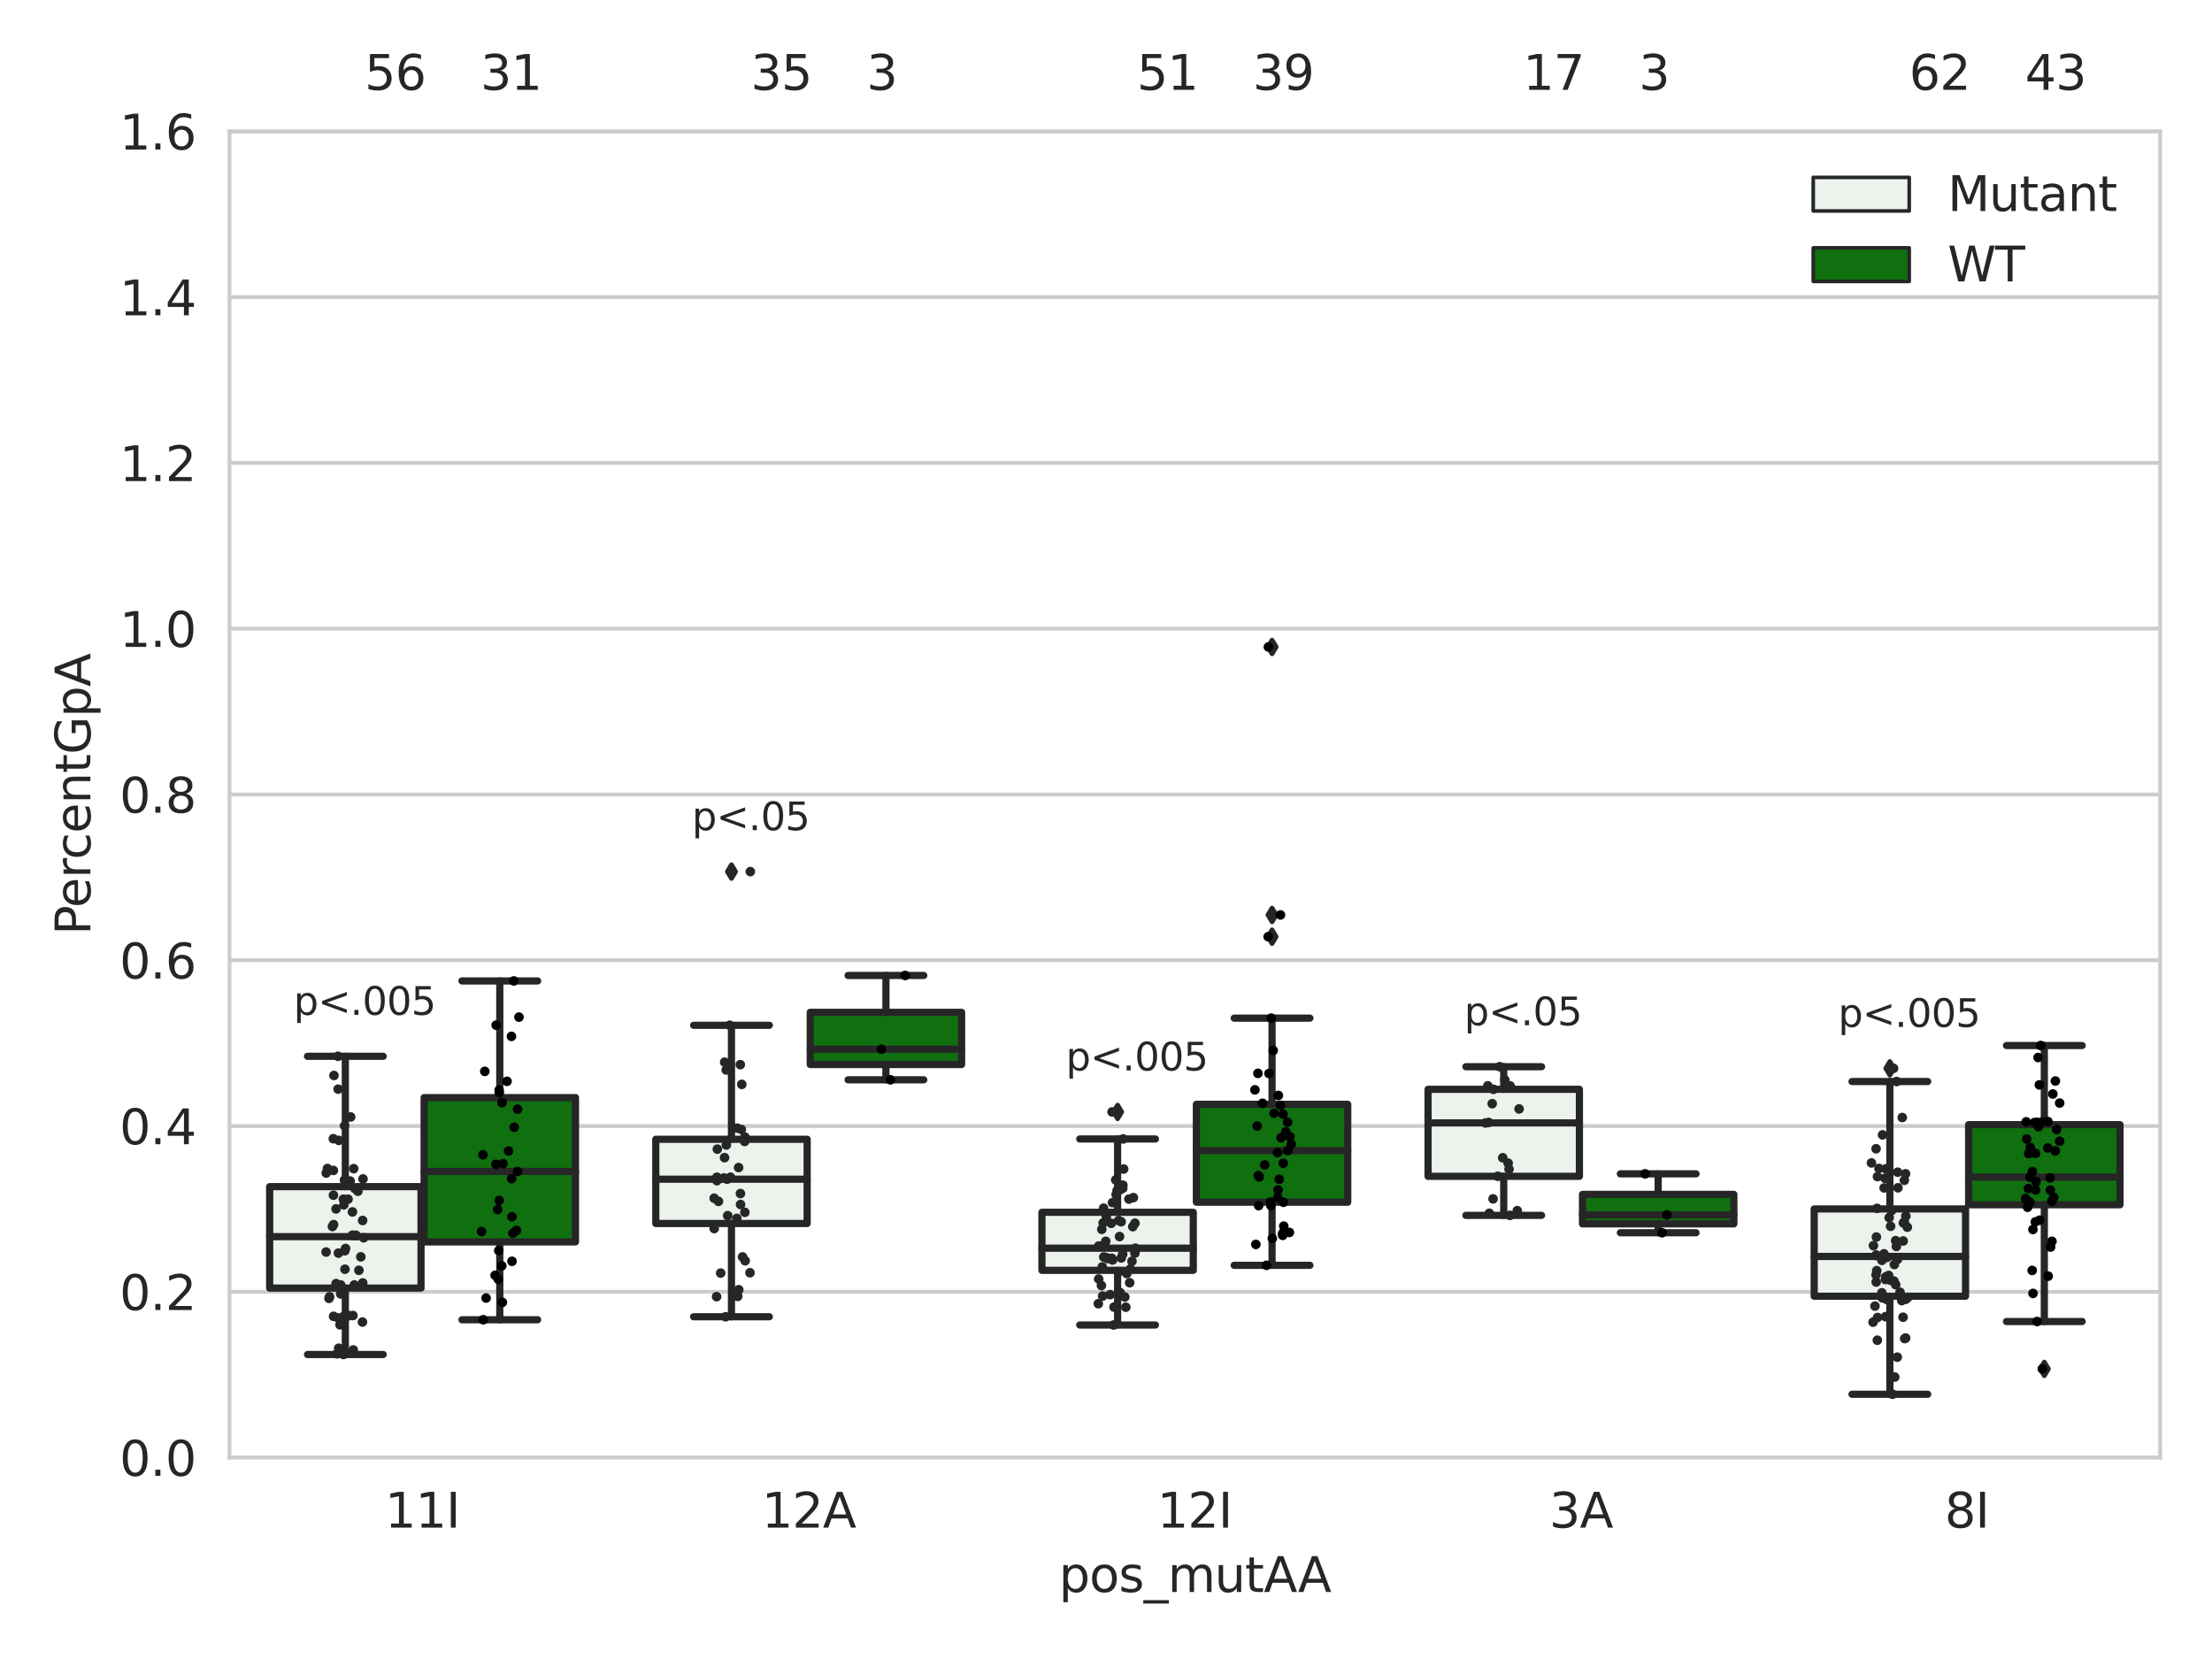 <?xml version="1.0" encoding="utf-8" standalone="no"?>
<!DOCTYPE svg PUBLIC "-//W3C//DTD SVG 1.1//EN"
  "http://www.w3.org/Graphics/SVG/1.1/DTD/svg11.dtd">
<svg xmlns:xlink="http://www.w3.org/1999/xlink" width="460.8pt" height="345.6pt" viewBox="0 0 460.8 345.6" xmlns="http://www.w3.org/2000/svg" version="1.1">
 <defs>
  <style type="text/css">*{stroke-linejoin: round; stroke-linecap: butt}</style>
 </defs>
 <g id="figure_1">
  <g id="patch_1">
   <path d="M 0 345.6 
L 460.8 345.6 
L 460.8 0 
L 0 0 
z
" style="fill: #ffffff"/>
  </g>
  <g id="axes_1">
   <g id="patch_2">
    <path d="M 47.81 303.64 
L 450 303.64 
L 450 27.354 
L 47.81 27.354 
z
" style="fill: #ffffff"/>
   </g>
   <g id="matplotlib.axis_1">
    <g id="xtick_1">
     <g id="text_1">
      <!-- 11I -->
      <g style="fill: #262626" transform="translate(80.192 318.238)scale(0.1 -0.1)">
       <defs>
        <path id="DejaVuSans-31" d="M 794 531 
L 1825 531 
L 1825 4091 
L 703 3866 
L 703 4441 
L 1819 4666 
L 2450 4666 
L 2450 531 
L 3481 531 
L 3481 0 
L 794 0 
L 794 531 
z
" transform="scale(0.016)"/>
        <path id="DejaVuSans-49" d="M 628 4666 
L 1259 4666 
L 1259 0 
L 628 0 
L 628 4666 
z
" transform="scale(0.016)"/>
       </defs>
       <use xlink:href="#DejaVuSans-31"/>
       <use xlink:href="#DejaVuSans-31" x="63.623"/>
       <use xlink:href="#DejaVuSans-49" x="127.246"/>
      </g>
     </g>
    </g>
    <g id="xtick_2">
     <g id="text_2">
      <!-- 12A -->
      <g style="fill: #262626" transform="translate(158.684 318.238)scale(0.1 -0.1)">
       <defs>
        <path id="DejaVuSans-32" d="M 1228 531 
L 3431 531 
L 3431 0 
L 469 0 
L 469 531 
Q 828 903 1448 1529 
Q 2069 2156 2228 2338 
Q 2531 2678 2651 2914 
Q 2772 3150 2772 3378 
Q 2772 3750 2511 3984 
Q 2250 4219 1831 4219 
Q 1534 4219 1204 4116 
Q 875 4013 500 3803 
L 500 4441 
Q 881 4594 1212 4672 
Q 1544 4750 1819 4750 
Q 2544 4750 2975 4387 
Q 3406 4025 3406 3419 
Q 3406 3131 3298 2873 
Q 3191 2616 2906 2266 
Q 2828 2175 2409 1742 
Q 1991 1309 1228 531 
z
" transform="scale(0.016)"/>
        <path id="DejaVuSans-41" d="M 2188 4044 
L 1331 1722 
L 3047 1722 
L 2188 4044 
z
M 1831 4666 
L 2547 4666 
L 4325 0 
L 3669 0 
L 3244 1197 
L 1141 1197 
L 716 0 
L 50 0 
L 1831 4666 
z
" transform="scale(0.016)"/>
       </defs>
       <use xlink:href="#DejaVuSans-31"/>
       <use xlink:href="#DejaVuSans-32" x="63.623"/>
       <use xlink:href="#DejaVuSans-41" x="127.246"/>
      </g>
     </g>
    </g>
    <g id="xtick_3">
     <g id="text_3">
      <!-- 12I -->
      <g style="fill: #262626" transform="translate(241.067 318.238)scale(0.1 -0.1)">
       <use xlink:href="#DejaVuSans-31"/>
       <use xlink:href="#DejaVuSans-32" x="63.623"/>
       <use xlink:href="#DejaVuSans-49" x="127.246"/>
      </g>
     </g>
    </g>
    <g id="xtick_4">
     <g id="text_4">
      <!-- 3A -->
      <g style="fill: #262626" transform="translate(322.741 318.238)scale(0.1 -0.1)">
       <defs>
        <path id="DejaVuSans-33" d="M 2597 2516 
Q 3050 2419 3304 2112 
Q 3559 1806 3559 1356 
Q 3559 666 3084 287 
Q 2609 -91 1734 -91 
Q 1441 -91 1130 -33 
Q 819 25 488 141 
L 488 750 
Q 750 597 1062 519 
Q 1375 441 1716 441 
Q 2309 441 2620 675 
Q 2931 909 2931 1356 
Q 2931 1769 2642 2001 
Q 2353 2234 1838 2234 
L 1294 2234 
L 1294 2753 
L 1863 2753 
Q 2328 2753 2575 2939 
Q 2822 3125 2822 3475 
Q 2822 3834 2567 4026 
Q 2313 4219 1838 4219 
Q 1578 4219 1281 4162 
Q 984 4106 628 3988 
L 628 4550 
Q 988 4650 1302 4700 
Q 1616 4750 1894 4750 
Q 2613 4750 3031 4423 
Q 3450 4097 3450 3541 
Q 3450 3153 3228 2886 
Q 3006 2619 2597 2516 
z
" transform="scale(0.016)"/>
       </defs>
       <use xlink:href="#DejaVuSans-33"/>
       <use xlink:href="#DejaVuSans-41" x="63.623"/>
      </g>
     </g>
    </g>
    <g id="xtick_5">
     <g id="text_5">
      <!-- 8I -->
      <g style="fill: #262626" transform="translate(405.125 318.238)scale(0.1 -0.1)">
       <defs>
        <path id="DejaVuSans-38" d="M 2034 2216 
Q 1584 2216 1326 1975 
Q 1069 1734 1069 1313 
Q 1069 891 1326 650 
Q 1584 409 2034 409 
Q 2484 409 2743 651 
Q 3003 894 3003 1313 
Q 3003 1734 2745 1975 
Q 2488 2216 2034 2216 
z
M 1403 2484 
Q 997 2584 770 2862 
Q 544 3141 544 3541 
Q 544 4100 942 4425 
Q 1341 4750 2034 4750 
Q 2731 4750 3128 4425 
Q 3525 4100 3525 3541 
Q 3525 3141 3298 2862 
Q 3072 2584 2669 2484 
Q 3125 2378 3379 2068 
Q 3634 1759 3634 1313 
Q 3634 634 3220 271 
Q 2806 -91 2034 -91 
Q 1263 -91 848 271 
Q 434 634 434 1313 
Q 434 1759 690 2068 
Q 947 2378 1403 2484 
z
M 1172 3481 
Q 1172 3119 1398 2916 
Q 1625 2713 2034 2713 
Q 2441 2713 2670 2916 
Q 2900 3119 2900 3481 
Q 2900 3844 2670 4047 
Q 2441 4250 2034 4250 
Q 1625 4250 1398 4047 
Q 1172 3844 1172 3481 
z
" transform="scale(0.016)"/>
       </defs>
       <use xlink:href="#DejaVuSans-38"/>
       <use xlink:href="#DejaVuSans-49" x="63.623"/>
      </g>
     </g>
    </g>
    <g id="text_6">
     <!-- pos_mutAA -->
     <g style="fill: #262626" transform="translate(220.589 331.638)scale(0.1 -0.1)">
      <defs>
       <path id="DejaVuSans-70" d="M 1159 525 
L 1159 -1331 
L 581 -1331 
L 581 3500 
L 1159 3500 
L 1159 2969 
Q 1341 3281 1617 3432 
Q 1894 3584 2278 3584 
Q 2916 3584 3314 3078 
Q 3713 2572 3713 1747 
Q 3713 922 3314 415 
Q 2916 -91 2278 -91 
Q 1894 -91 1617 61 
Q 1341 213 1159 525 
z
M 3116 1747 
Q 3116 2381 2855 2742 
Q 2594 3103 2138 3103 
Q 1681 3103 1420 2742 
Q 1159 2381 1159 1747 
Q 1159 1113 1420 752 
Q 1681 391 2138 391 
Q 2594 391 2855 752 
Q 3116 1113 3116 1747 
z
" transform="scale(0.016)"/>
       <path id="DejaVuSans-6f" d="M 1959 3097 
Q 1497 3097 1228 2736 
Q 959 2375 959 1747 
Q 959 1119 1226 758 
Q 1494 397 1959 397 
Q 2419 397 2687 759 
Q 2956 1122 2956 1747 
Q 2956 2369 2687 2733 
Q 2419 3097 1959 3097 
z
M 1959 3584 
Q 2709 3584 3137 3096 
Q 3566 2609 3566 1747 
Q 3566 888 3137 398 
Q 2709 -91 1959 -91 
Q 1206 -91 779 398 
Q 353 888 353 1747 
Q 353 2609 779 3096 
Q 1206 3584 1959 3584 
z
" transform="scale(0.016)"/>
       <path id="DejaVuSans-73" d="M 2834 3397 
L 2834 2853 
Q 2591 2978 2328 3040 
Q 2066 3103 1784 3103 
Q 1356 3103 1142 2972 
Q 928 2841 928 2578 
Q 928 2378 1081 2264 
Q 1234 2150 1697 2047 
L 1894 2003 
Q 2506 1872 2764 1633 
Q 3022 1394 3022 966 
Q 3022 478 2636 193 
Q 2250 -91 1575 -91 
Q 1294 -91 989 -36 
Q 684 19 347 128 
L 347 722 
Q 666 556 975 473 
Q 1284 391 1588 391 
Q 1994 391 2212 530 
Q 2431 669 2431 922 
Q 2431 1156 2273 1281 
Q 2116 1406 1581 1522 
L 1381 1569 
Q 847 1681 609 1914 
Q 372 2147 372 2553 
Q 372 3047 722 3315 
Q 1072 3584 1716 3584 
Q 2034 3584 2315 3537 
Q 2597 3491 2834 3397 
z
" transform="scale(0.016)"/>
       <path id="DejaVuSans-5f" d="M 3263 -1063 
L 3263 -1509 
L -63 -1509 
L -63 -1063 
L 3263 -1063 
z
" transform="scale(0.016)"/>
       <path id="DejaVuSans-6d" d="M 3328 2828 
Q 3544 3216 3844 3400 
Q 4144 3584 4550 3584 
Q 5097 3584 5394 3201 
Q 5691 2819 5691 2113 
L 5691 0 
L 5113 0 
L 5113 2094 
Q 5113 2597 4934 2840 
Q 4756 3084 4391 3084 
Q 3944 3084 3684 2787 
Q 3425 2491 3425 1978 
L 3425 0 
L 2847 0 
L 2847 2094 
Q 2847 2600 2669 2842 
Q 2491 3084 2119 3084 
Q 1678 3084 1418 2786 
Q 1159 2488 1159 1978 
L 1159 0 
L 581 0 
L 581 3500 
L 1159 3500 
L 1159 2956 
Q 1356 3278 1631 3431 
Q 1906 3584 2284 3584 
Q 2666 3584 2933 3390 
Q 3200 3197 3328 2828 
z
" transform="scale(0.016)"/>
       <path id="DejaVuSans-75" d="M 544 1381 
L 544 3500 
L 1119 3500 
L 1119 1403 
Q 1119 906 1312 657 
Q 1506 409 1894 409 
Q 2359 409 2629 706 
Q 2900 1003 2900 1516 
L 2900 3500 
L 3475 3500 
L 3475 0 
L 2900 0 
L 2900 538 
Q 2691 219 2414 64 
Q 2138 -91 1772 -91 
Q 1169 -91 856 284 
Q 544 659 544 1381 
z
M 1991 3584 
L 1991 3584 
z
" transform="scale(0.016)"/>
       <path id="DejaVuSans-74" d="M 1172 4494 
L 1172 3500 
L 2356 3500 
L 2356 3053 
L 1172 3053 
L 1172 1153 
Q 1172 725 1289 603 
Q 1406 481 1766 481 
L 2356 481 
L 2356 0 
L 1766 0 
Q 1100 0 847 248 
Q 594 497 594 1153 
L 594 3053 
L 172 3053 
L 172 3500 
L 594 3500 
L 594 4494 
L 1172 4494 
z
" transform="scale(0.016)"/>
      </defs>
      <use xlink:href="#DejaVuSans-70"/>
      <use xlink:href="#DejaVuSans-6f" x="63.477"/>
      <use xlink:href="#DejaVuSans-73" x="124.658"/>
      <use xlink:href="#DejaVuSans-5f" x="176.758"/>
      <use xlink:href="#DejaVuSans-6d" x="226.758"/>
      <use xlink:href="#DejaVuSans-75" x="324.17"/>
      <use xlink:href="#DejaVuSans-74" x="387.549"/>
      <use xlink:href="#DejaVuSans-41" x="426.758"/>
      <use xlink:href="#DejaVuSans-41" x="497.916"/>
     </g>
    </g>
   </g>
   <g id="matplotlib.axis_2">
    <g id="ytick_1">
     <g id="line2d_1">
      <path d="M 47.81 303.64 
L 450 303.64 
" clip-path="url(#p67dd852055)" style="fill: none; stroke: #cccccc; stroke-width: 0.8; stroke-linecap: round"/>
     </g>
     <g id="text_7">
      <!-- 0.0 -->
      <g style="fill: #262626" transform="translate(24.907 307.439)scale(0.1 -0.1)">
       <defs>
        <path id="DejaVuSans-30" d="M 2034 4250 
Q 1547 4250 1301 3770 
Q 1056 3291 1056 2328 
Q 1056 1369 1301 889 
Q 1547 409 2034 409 
Q 2525 409 2770 889 
Q 3016 1369 3016 2328 
Q 3016 3291 2770 3770 
Q 2525 4250 2034 4250 
z
M 2034 4750 
Q 2819 4750 3233 4129 
Q 3647 3509 3647 2328 
Q 3647 1150 3233 529 
Q 2819 -91 2034 -91 
Q 1250 -91 836 529 
Q 422 1150 422 2328 
Q 422 3509 836 4129 
Q 1250 4750 2034 4750 
z
" transform="scale(0.016)"/>
        <path id="DejaVuSans-2e" d="M 684 794 
L 1344 794 
L 1344 0 
L 684 0 
L 684 794 
z
" transform="scale(0.016)"/>
       </defs>
       <use xlink:href="#DejaVuSans-30"/>
       <use xlink:href="#DejaVuSans-2e" x="63.623"/>
       <use xlink:href="#DejaVuSans-30" x="95.41"/>
      </g>
     </g>
    </g>
    <g id="ytick_2">
     <g id="line2d_2">
      <path d="M 47.81 269.104 
L 450 269.104 
" clip-path="url(#p67dd852055)" style="fill: none; stroke: #cccccc; stroke-width: 0.8; stroke-linecap: round"/>
     </g>
     <g id="text_8">
      <!-- 0.2 -->
      <g style="fill: #262626" transform="translate(24.907 272.903)scale(0.1 -0.1)">
       <use xlink:href="#DejaVuSans-30"/>
       <use xlink:href="#DejaVuSans-2e" x="63.623"/>
       <use xlink:href="#DejaVuSans-32" x="95.41"/>
      </g>
     </g>
    </g>
    <g id="ytick_3">
     <g id="line2d_3">
      <path d="M 47.81 234.568 
L 450 234.568 
" clip-path="url(#p67dd852055)" style="fill: none; stroke: #cccccc; stroke-width: 0.8; stroke-linecap: round"/>
     </g>
     <g id="text_9">
      <!-- 0.4 -->
      <g style="fill: #262626" transform="translate(24.907 238.368)scale(0.1 -0.1)">
       <defs>
        <path id="DejaVuSans-34" d="M 2419 4116 
L 825 1625 
L 2419 1625 
L 2419 4116 
z
M 2253 4666 
L 3047 4666 
L 3047 1625 
L 3713 1625 
L 3713 1100 
L 3047 1100 
L 3047 0 
L 2419 0 
L 2419 1100 
L 313 1100 
L 313 1709 
L 2253 4666 
z
" transform="scale(0.016)"/>
       </defs>
       <use xlink:href="#DejaVuSans-30"/>
       <use xlink:href="#DejaVuSans-2e" x="63.623"/>
       <use xlink:href="#DejaVuSans-34" x="95.41"/>
      </g>
     </g>
    </g>
    <g id="ytick_4">
     <g id="line2d_4">
      <path d="M 47.81 200.033 
L 450 200.033 
" clip-path="url(#p67dd852055)" style="fill: none; stroke: #cccccc; stroke-width: 0.8; stroke-linecap: round"/>
     </g>
     <g id="text_10">
      <!-- 0.6 -->
      <g style="fill: #262626" transform="translate(24.907 203.832)scale(0.1 -0.1)">
       <defs>
        <path id="DejaVuSans-36" d="M 2113 2584 
Q 1688 2584 1439 2293 
Q 1191 2003 1191 1497 
Q 1191 994 1439 701 
Q 1688 409 2113 409 
Q 2538 409 2786 701 
Q 3034 994 3034 1497 
Q 3034 2003 2786 2293 
Q 2538 2584 2113 2584 
z
M 3366 4563 
L 3366 3988 
Q 3128 4100 2886 4159 
Q 2644 4219 2406 4219 
Q 1781 4219 1451 3797 
Q 1122 3375 1075 2522 
Q 1259 2794 1537 2939 
Q 1816 3084 2150 3084 
Q 2853 3084 3261 2657 
Q 3669 2231 3669 1497 
Q 3669 778 3244 343 
Q 2819 -91 2113 -91 
Q 1303 -91 875 529 
Q 447 1150 447 2328 
Q 447 3434 972 4092 
Q 1497 4750 2381 4750 
Q 2619 4750 2861 4703 
Q 3103 4656 3366 4563 
z
" transform="scale(0.016)"/>
       </defs>
       <use xlink:href="#DejaVuSans-30"/>
       <use xlink:href="#DejaVuSans-2e" x="63.623"/>
       <use xlink:href="#DejaVuSans-36" x="95.41"/>
      </g>
     </g>
    </g>
    <g id="ytick_5">
     <g id="line2d_5">
      <path d="M 47.81 165.497 
L 450 165.497 
" clip-path="url(#p67dd852055)" style="fill: none; stroke: #cccccc; stroke-width: 0.8; stroke-linecap: round"/>
     </g>
     <g id="text_11">
      <!-- 0.8 -->
      <g style="fill: #262626" transform="translate(24.907 169.296)scale(0.1 -0.1)">
       <use xlink:href="#DejaVuSans-30"/>
       <use xlink:href="#DejaVuSans-2e" x="63.623"/>
       <use xlink:href="#DejaVuSans-38" x="95.41"/>
      </g>
     </g>
    </g>
    <g id="ytick_6">
     <g id="line2d_6">
      <path d="M 47.81 130.961 
L 450 130.961 
" clip-path="url(#p67dd852055)" style="fill: none; stroke: #cccccc; stroke-width: 0.8; stroke-linecap: round"/>
     </g>
     <g id="text_12">
      <!-- 1.0 -->
      <g style="fill: #262626" transform="translate(24.907 134.76)scale(0.1 -0.1)">
       <use xlink:href="#DejaVuSans-31"/>
       <use xlink:href="#DejaVuSans-2e" x="63.623"/>
       <use xlink:href="#DejaVuSans-30" x="95.41"/>
      </g>
     </g>
    </g>
    <g id="ytick_7">
     <g id="line2d_7">
      <path d="M 47.81 96.425 
L 450 96.425 
" clip-path="url(#p67dd852055)" style="fill: none; stroke: #cccccc; stroke-width: 0.8; stroke-linecap: round"/>
     </g>
     <g id="text_13">
      <!-- 1.2 -->
      <g style="fill: #262626" transform="translate(24.907 100.225)scale(0.1 -0.1)">
       <use xlink:href="#DejaVuSans-31"/>
       <use xlink:href="#DejaVuSans-2e" x="63.623"/>
       <use xlink:href="#DejaVuSans-32" x="95.41"/>
      </g>
     </g>
    </g>
    <g id="ytick_8">
     <g id="line2d_8">
      <path d="M 47.81 61.89 
L 450 61.89 
" clip-path="url(#p67dd852055)" style="fill: none; stroke: #cccccc; stroke-width: 0.8; stroke-linecap: round"/>
     </g>
     <g id="text_14">
      <!-- 1.4 -->
      <g style="fill: #262626" transform="translate(24.907 65.689)scale(0.1 -0.1)">
       <use xlink:href="#DejaVuSans-31"/>
       <use xlink:href="#DejaVuSans-2e" x="63.623"/>
       <use xlink:href="#DejaVuSans-34" x="95.41"/>
      </g>
     </g>
    </g>
    <g id="ytick_9">
     <g id="line2d_9">
      <path d="M 47.81 27.354 
L 450 27.354 
" clip-path="url(#p67dd852055)" style="fill: none; stroke: #cccccc; stroke-width: 0.8; stroke-linecap: round"/>
     </g>
     <g id="text_15">
      <!-- 1.6 -->
      <g style="fill: #262626" transform="translate(24.907 31.153)scale(0.1 -0.1)">
       <use xlink:href="#DejaVuSans-31"/>
       <use xlink:href="#DejaVuSans-2e" x="63.623"/>
       <use xlink:href="#DejaVuSans-36" x="95.41"/>
      </g>
     </g>
    </g>
    <g id="text_16">
     <!-- PercentGpA -->
     <g style="fill: #262626" transform="translate(18.827 194.774)rotate(-90)scale(0.1 -0.1)">
      <defs>
       <path id="DejaVuSans-50" d="M 1259 4147 
L 1259 2394 
L 2053 2394 
Q 2494 2394 2734 2622 
Q 2975 2850 2975 3272 
Q 2975 3691 2734 3919 
Q 2494 4147 2053 4147 
L 1259 4147 
z
M 628 4666 
L 2053 4666 
Q 2838 4666 3239 4311 
Q 3641 3956 3641 3272 
Q 3641 2581 3239 2228 
Q 2838 1875 2053 1875 
L 1259 1875 
L 1259 0 
L 628 0 
L 628 4666 
z
" transform="scale(0.016)"/>
       <path id="DejaVuSans-65" d="M 3597 1894 
L 3597 1613 
L 953 1613 
Q 991 1019 1311 708 
Q 1631 397 2203 397 
Q 2534 397 2845 478 
Q 3156 559 3463 722 
L 3463 178 
Q 3153 47 2828 -22 
Q 2503 -91 2169 -91 
Q 1331 -91 842 396 
Q 353 884 353 1716 
Q 353 2575 817 3079 
Q 1281 3584 2069 3584 
Q 2775 3584 3186 3129 
Q 3597 2675 3597 1894 
z
M 3022 2063 
Q 3016 2534 2758 2815 
Q 2500 3097 2075 3097 
Q 1594 3097 1305 2825 
Q 1016 2553 972 2059 
L 3022 2063 
z
" transform="scale(0.016)"/>
       <path id="DejaVuSans-72" d="M 2631 2963 
Q 2534 3019 2420 3045 
Q 2306 3072 2169 3072 
Q 1681 3072 1420 2755 
Q 1159 2438 1159 1844 
L 1159 0 
L 581 0 
L 581 3500 
L 1159 3500 
L 1159 2956 
Q 1341 3275 1631 3429 
Q 1922 3584 2338 3584 
Q 2397 3584 2469 3576 
Q 2541 3569 2628 3553 
L 2631 2963 
z
" transform="scale(0.016)"/>
       <path id="DejaVuSans-63" d="M 3122 3366 
L 3122 2828 
Q 2878 2963 2633 3030 
Q 2388 3097 2138 3097 
Q 1578 3097 1268 2742 
Q 959 2388 959 1747 
Q 959 1106 1268 751 
Q 1578 397 2138 397 
Q 2388 397 2633 464 
Q 2878 531 3122 666 
L 3122 134 
Q 2881 22 2623 -34 
Q 2366 -91 2075 -91 
Q 1284 -91 818 406 
Q 353 903 353 1747 
Q 353 2603 823 3093 
Q 1294 3584 2113 3584 
Q 2378 3584 2631 3529 
Q 2884 3475 3122 3366 
z
" transform="scale(0.016)"/>
       <path id="DejaVuSans-6e" d="M 3513 2113 
L 3513 0 
L 2938 0 
L 2938 2094 
Q 2938 2591 2744 2837 
Q 2550 3084 2163 3084 
Q 1697 3084 1428 2787 
Q 1159 2491 1159 1978 
L 1159 0 
L 581 0 
L 581 3500 
L 1159 3500 
L 1159 2956 
Q 1366 3272 1645 3428 
Q 1925 3584 2291 3584 
Q 2894 3584 3203 3211 
Q 3513 2838 3513 2113 
z
" transform="scale(0.016)"/>
       <path id="DejaVuSans-47" d="M 3809 666 
L 3809 1919 
L 2778 1919 
L 2778 2438 
L 4434 2438 
L 4434 434 
Q 4069 175 3628 42 
Q 3188 -91 2688 -91 
Q 1594 -91 976 548 
Q 359 1188 359 2328 
Q 359 3472 976 4111 
Q 1594 4750 2688 4750 
Q 3144 4750 3555 4637 
Q 3966 4525 4313 4306 
L 4313 3634 
Q 3963 3931 3569 4081 
Q 3175 4231 2741 4231 
Q 1884 4231 1454 3753 
Q 1025 3275 1025 2328 
Q 1025 1384 1454 906 
Q 1884 428 2741 428 
Q 3075 428 3337 486 
Q 3600 544 3809 666 
z
" transform="scale(0.016)"/>
      </defs>
      <use xlink:href="#DejaVuSans-50"/>
      <use xlink:href="#DejaVuSans-65" x="56.678"/>
      <use xlink:href="#DejaVuSans-72" x="118.201"/>
      <use xlink:href="#DejaVuSans-63" x="157.064"/>
      <use xlink:href="#DejaVuSans-65" x="212.045"/>
      <use xlink:href="#DejaVuSans-6e" x="273.568"/>
      <use xlink:href="#DejaVuSans-74" x="336.947"/>
      <use xlink:href="#DejaVuSans-47" x="376.156"/>
      <use xlink:href="#DejaVuSans-70" x="453.646"/>
      <use xlink:href="#DejaVuSans-41" x="517.123"/>
     </g>
    </g>
   </g>
   <g id="patch_3">
    <path d="M 56.176 268.338 
L 87.707 268.338 
L 87.707 247.2 
L 56.176 247.2 
L 56.176 268.338 
z
" clip-path="url(#p67dd852055)" style="fill: #ecf2ec; stroke: #262626; stroke-width: 1.5; stroke-linejoin: miter"/>
   </g>
   <g id="patch_4">
    <path d="M 88.351 258.712 
L 119.882 258.712 
L 119.882 228.65 
L 88.351 228.65 
L 88.351 258.712 
z
" clip-path="url(#p67dd852055)" style="fill: #107010; stroke: #262626; stroke-width: 1.5; stroke-linejoin: miter"/>
   </g>
   <g id="patch_5">
    <path d="M 136.614 254.873 
L 168.145 254.873 
L 168.145 237.327 
L 136.614 237.327 
L 136.614 254.873 
z
" clip-path="url(#p67dd852055)" style="fill: #ecf2ec; stroke: #262626; stroke-width: 1.5; stroke-linejoin: miter"/>
   </g>
   <g id="patch_6">
    <path d="M 168.789 221.756 
L 200.32 221.756 
L 200.32 210.889 
L 168.789 210.889 
L 168.789 221.756 
z
" clip-path="url(#p67dd852055)" style="fill: #107010; stroke: #262626; stroke-width: 1.5; stroke-linejoin: miter"/>
   </g>
   <g id="patch_7">
    <path d="M 217.052 264.633 
L 248.583 264.633 
L 248.583 252.548 
L 217.052 252.548 
L 217.052 264.633 
z
" clip-path="url(#p67dd852055)" style="fill: #ecf2ec; stroke: #262626; stroke-width: 1.5; stroke-linejoin: miter"/>
   </g>
   <g id="patch_8">
    <path d="M 249.227 250.443 
L 280.758 250.443 
L 280.758 230.045 
L 249.227 230.045 
L 249.227 250.443 
z
" clip-path="url(#p67dd852055)" style="fill: #107010; stroke: #262626; stroke-width: 1.5; stroke-linejoin: miter"/>
   </g>
   <g id="patch_9">
    <path d="M 297.49 245.045 
L 329.021 245.045 
L 329.021 226.922 
L 297.49 226.922 
L 297.49 245.045 
z
" clip-path="url(#p67dd852055)" style="fill: #ecf2ec; stroke: #262626; stroke-width: 1.5; stroke-linejoin: miter"/>
   </g>
   <g id="patch_10">
    <path d="M 329.665 254.947 
L 361.196 254.947 
L 361.196 248.811 
L 329.665 248.811 
L 329.665 254.947 
z
" clip-path="url(#p67dd852055)" style="fill: #107010; stroke: #262626; stroke-width: 1.5; stroke-linejoin: miter"/>
   </g>
   <g id="patch_11">
    <path d="M 377.928 270.024 
L 409.459 270.024 
L 409.459 251.84 
L 377.928 251.84 
L 377.928 270.024 
z
" clip-path="url(#p67dd852055)" style="fill: #ecf2ec; stroke: #262626; stroke-width: 1.5; stroke-linejoin: miter"/>
   </g>
   <g id="patch_12">
    <path d="M 410.103 250.969 
L 441.634 250.969 
L 441.634 234.284 
L 410.103 234.284 
L 410.103 250.969 
z
" clip-path="url(#p67dd852055)" style="fill: #107010; stroke: #262626; stroke-width: 1.5; stroke-linejoin: miter"/>
   </g>
   <g id="patch_13">
    <path d="M 88.029 303.64 
L 88.029 303.64 
L 88.029 303.64 
L 88.029 303.64 
z
" clip-path="url(#p67dd852055)" style="fill: #ecf2ec; stroke: #262626; stroke-width: 0.75; stroke-linejoin: miter"/>
   </g>
   <g id="patch_14">
    <path d="M 88.029 303.64 
L 88.029 303.64 
L 88.029 303.64 
L 88.029 303.64 
z
" clip-path="url(#p67dd852055)" style="fill: #107010; stroke: #262626; stroke-width: 0.75; stroke-linejoin: miter"/>
   </g>
   <g id="PathCollection_1"/>
   <g id="PathCollection_2"/>
   <g id="line2d_10">
    <path d="M 71.941 268.338 
L 71.941 282.167 
" clip-path="url(#p67dd852055)" style="fill: none; stroke: #262626; stroke-width: 1.5; stroke-linecap: round"/>
   </g>
   <g id="line2d_11">
    <path d="M 71.941 247.2 
L 71.941 220.043 
" clip-path="url(#p67dd852055)" style="fill: none; stroke: #262626; stroke-width: 1.5; stroke-linecap: round"/>
   </g>
   <g id="line2d_12">
    <path d="M 64.058 282.167 
L 79.824 282.167 
" clip-path="url(#p67dd852055)" style="fill: none; stroke: #262626; stroke-width: 1.5; stroke-linecap: round"/>
   </g>
   <g id="line2d_13">
    <path d="M 64.058 220.043 
L 79.824 220.043 
" clip-path="url(#p67dd852055)" style="fill: none; stroke: #262626; stroke-width: 1.5; stroke-linecap: round"/>
   </g>
   <g id="line2d_14"/>
   <g id="line2d_15">
    <path d="M 104.117 258.712 
L 104.117 274.926 
" clip-path="url(#p67dd852055)" style="fill: none; stroke: #262626; stroke-width: 1.5; stroke-linecap: round"/>
   </g>
   <g id="line2d_16">
    <path d="M 104.117 228.65 
L 104.117 204.345 
" clip-path="url(#p67dd852055)" style="fill: none; stroke: #262626; stroke-width: 1.5; stroke-linecap: round"/>
   </g>
   <g id="line2d_17">
    <path d="M 96.234 274.926 
L 112 274.926 
" clip-path="url(#p67dd852055)" style="fill: none; stroke: #262626; stroke-width: 1.5; stroke-linecap: round"/>
   </g>
   <g id="line2d_18">
    <path d="M 96.234 204.345 
L 112 204.345 
" clip-path="url(#p67dd852055)" style="fill: none; stroke: #262626; stroke-width: 1.5; stroke-linecap: round"/>
   </g>
   <g id="line2d_19"/>
   <g id="line2d_20">
    <path d="M 152.379 254.873 
L 152.379 274.304 
" clip-path="url(#p67dd852055)" style="fill: none; stroke: #262626; stroke-width: 1.5; stroke-linecap: round"/>
   </g>
   <g id="line2d_21">
    <path d="M 152.379 237.327 
L 152.379 213.585 
" clip-path="url(#p67dd852055)" style="fill: none; stroke: #262626; stroke-width: 1.5; stroke-linecap: round"/>
   </g>
   <g id="line2d_22">
    <path d="M 144.496 274.304 
L 160.262 274.304 
" clip-path="url(#p67dd852055)" style="fill: none; stroke: #262626; stroke-width: 1.5; stroke-linecap: round"/>
   </g>
   <g id="line2d_23">
    <path d="M 144.496 213.585 
L 160.262 213.585 
" clip-path="url(#p67dd852055)" style="fill: none; stroke: #262626; stroke-width: 1.5; stroke-linecap: round"/>
   </g>
   <g id="line2d_24">
    <defs>
     <path id="m9394c64b5c" d="M -0 1.414 
L 0.849 0 
L 0 -1.414 
L -0.849 -0 
z
" style="stroke: #262626; stroke-linejoin: miter"/>
    </defs>
    <g clip-path="url(#p67dd852055)">
     <use xlink:href="#m9394c64b5c" x="152.379" y="181.575" style="fill: #262626; stroke: #262626; stroke-linejoin: miter"/>
    </g>
   </g>
   <g id="line2d_25">
    <path d="M 184.555 221.756 
L 184.555 224.943 
" clip-path="url(#p67dd852055)" style="fill: none; stroke: #262626; stroke-width: 1.5; stroke-linecap: round"/>
   </g>
   <g id="line2d_26">
    <path d="M 184.555 210.889 
L 184.555 203.21 
" clip-path="url(#p67dd852055)" style="fill: none; stroke: #262626; stroke-width: 1.5; stroke-linecap: round"/>
   </g>
   <g id="line2d_27">
    <path d="M 176.672 224.943 
L 192.438 224.943 
" clip-path="url(#p67dd852055)" style="fill: none; stroke: #262626; stroke-width: 1.5; stroke-linecap: round"/>
   </g>
   <g id="line2d_28">
    <path d="M 176.672 203.21 
L 192.438 203.21 
" clip-path="url(#p67dd852055)" style="fill: none; stroke: #262626; stroke-width: 1.5; stroke-linecap: round"/>
   </g>
   <g id="line2d_29"/>
   <g id="line2d_30">
    <path d="M 232.817 264.633 
L 232.817 276.02 
" clip-path="url(#p67dd852055)" style="fill: none; stroke: #262626; stroke-width: 1.5; stroke-linecap: round"/>
   </g>
   <g id="line2d_31">
    <path d="M 232.817 252.548 
L 232.817 237.267 
" clip-path="url(#p67dd852055)" style="fill: none; stroke: #262626; stroke-width: 1.5; stroke-linecap: round"/>
   </g>
   <g id="line2d_32">
    <path d="M 224.934 276.02 
L 240.7 276.02 
" clip-path="url(#p67dd852055)" style="fill: none; stroke: #262626; stroke-width: 1.5; stroke-linecap: round"/>
   </g>
   <g id="line2d_33">
    <path d="M 224.934 237.267 
L 240.7 237.267 
" clip-path="url(#p67dd852055)" style="fill: none; stroke: #262626; stroke-width: 1.5; stroke-linecap: round"/>
   </g>
   <g id="line2d_34">
    <g clip-path="url(#p67dd852055)">
     <use xlink:href="#m9394c64b5c" x="232.817" y="231.632" style="fill: #262626; stroke: #262626; stroke-linejoin: miter"/>
    </g>
   </g>
   <g id="line2d_35">
    <path d="M 264.993 250.443 
L 264.993 263.585 
" clip-path="url(#p67dd852055)" style="fill: none; stroke: #262626; stroke-width: 1.5; stroke-linecap: round"/>
   </g>
   <g id="line2d_36">
    <path d="M 264.993 230.045 
L 264.993 212.097 
" clip-path="url(#p67dd852055)" style="fill: none; stroke: #262626; stroke-width: 1.5; stroke-linecap: round"/>
   </g>
   <g id="line2d_37">
    <path d="M 257.11 263.585 
L 272.876 263.585 
" clip-path="url(#p67dd852055)" style="fill: none; stroke: #262626; stroke-width: 1.5; stroke-linecap: round"/>
   </g>
   <g id="line2d_38">
    <path d="M 257.11 212.097 
L 272.876 212.097 
" clip-path="url(#p67dd852055)" style="fill: none; stroke: #262626; stroke-width: 1.5; stroke-linecap: round"/>
   </g>
   <g id="line2d_39">
    <g clip-path="url(#p67dd852055)">
     <use xlink:href="#m9394c64b5c" x="264.993" y="195.129" style="fill: #262626; stroke: #262626; stroke-linejoin: miter"/>
     <use xlink:href="#m9394c64b5c" x="264.993" y="134.771" style="fill: #262626; stroke: #262626; stroke-linejoin: miter"/>
     <use xlink:href="#m9394c64b5c" x="264.993" y="190.6" style="fill: #262626; stroke: #262626; stroke-linejoin: miter"/>
    </g>
   </g>
   <g id="line2d_40">
    <path d="M 313.255 245.045 
L 313.255 253.181 
" clip-path="url(#p67dd852055)" style="fill: none; stroke: #262626; stroke-width: 1.5; stroke-linecap: round"/>
   </g>
   <g id="line2d_41">
    <path d="M 313.255 226.922 
L 313.255 222.215 
" clip-path="url(#p67dd852055)" style="fill: none; stroke: #262626; stroke-width: 1.5; stroke-linecap: round"/>
   </g>
   <g id="line2d_42">
    <path d="M 305.372 253.181 
L 321.138 253.181 
" clip-path="url(#p67dd852055)" style="fill: none; stroke: #262626; stroke-width: 1.5; stroke-linecap: round"/>
   </g>
   <g id="line2d_43">
    <path d="M 305.372 222.215 
L 321.138 222.215 
" clip-path="url(#p67dd852055)" style="fill: none; stroke: #262626; stroke-width: 1.5; stroke-linecap: round"/>
   </g>
   <g id="line2d_44"/>
   <g id="line2d_45">
    <path d="M 345.431 254.947 
L 345.431 256.807 
" clip-path="url(#p67dd852055)" style="fill: none; stroke: #262626; stroke-width: 1.5; stroke-linecap: round"/>
   </g>
   <g id="line2d_46">
    <path d="M 345.431 248.811 
L 345.431 244.536 
" clip-path="url(#p67dd852055)" style="fill: none; stroke: #262626; stroke-width: 1.5; stroke-linecap: round"/>
   </g>
   <g id="line2d_47">
    <path d="M 337.548 256.807 
L 353.314 256.807 
" clip-path="url(#p67dd852055)" style="fill: none; stroke: #262626; stroke-width: 1.5; stroke-linecap: round"/>
   </g>
   <g id="line2d_48">
    <path d="M 337.548 244.536 
L 353.314 244.536 
" clip-path="url(#p67dd852055)" style="fill: none; stroke: #262626; stroke-width: 1.5; stroke-linecap: round"/>
   </g>
   <g id="line2d_49"/>
   <g id="line2d_50">
    <path d="M 393.693 270.024 
L 393.693 290.449 
" clip-path="url(#p67dd852055)" style="fill: none; stroke: #262626; stroke-width: 1.5; stroke-linecap: round"/>
   </g>
   <g id="line2d_51">
    <path d="M 393.693 251.84 
L 393.693 225.303 
" clip-path="url(#p67dd852055)" style="fill: none; stroke: #262626; stroke-width: 1.5; stroke-linecap: round"/>
   </g>
   <g id="line2d_52">
    <path d="M 385.81 290.449 
L 401.576 290.449 
" clip-path="url(#p67dd852055)" style="fill: none; stroke: #262626; stroke-width: 1.5; stroke-linecap: round"/>
   </g>
   <g id="line2d_53">
    <path d="M 385.81 225.303 
L 401.576 225.303 
" clip-path="url(#p67dd852055)" style="fill: none; stroke: #262626; stroke-width: 1.5; stroke-linecap: round"/>
   </g>
   <g id="line2d_54">
    <g clip-path="url(#p67dd852055)">
     <use xlink:href="#m9394c64b5c" x="393.693" y="222.558" style="fill: #262626; stroke: #262626; stroke-linejoin: miter"/>
    </g>
   </g>
   <g id="line2d_55">
    <path d="M 425.869 250.969 
L 425.869 275.296 
" clip-path="url(#p67dd852055)" style="fill: none; stroke: #262626; stroke-width: 1.5; stroke-linecap: round"/>
   </g>
   <g id="line2d_56">
    <path d="M 425.869 234.284 
L 425.869 217.804 
" clip-path="url(#p67dd852055)" style="fill: none; stroke: #262626; stroke-width: 1.5; stroke-linecap: round"/>
   </g>
   <g id="line2d_57">
    <path d="M 417.986 275.296 
L 433.752 275.296 
" clip-path="url(#p67dd852055)" style="fill: none; stroke: #262626; stroke-width: 1.5; stroke-linecap: round"/>
   </g>
   <g id="line2d_58">
    <path d="M 417.986 217.804 
L 433.752 217.804 
" clip-path="url(#p67dd852055)" style="fill: none; stroke: #262626; stroke-width: 1.5; stroke-linecap: round"/>
   </g>
   <g id="line2d_59">
    <g clip-path="url(#p67dd852055)">
     <use xlink:href="#m9394c64b5c" x="425.869" y="285.162" style="fill: #262626; stroke: #262626; stroke-linejoin: miter"/>
    </g>
   </g>
   <g id="line2d_60">
    <path d="M 56.176 257.622 
L 87.707 257.622 
" clip-path="url(#p67dd852055)" style="fill: none; stroke: #262626; stroke-width: 1.5; stroke-linecap: round"/>
   </g>
   <g id="line2d_61">
    <path d="M 88.351 244.025 
L 119.882 244.025 
" clip-path="url(#p67dd852055)" style="fill: none; stroke: #262626; stroke-width: 1.5; stroke-linecap: round"/>
   </g>
   <g id="line2d_62">
    <path d="M 136.614 245.645 
L 168.145 245.645 
" clip-path="url(#p67dd852055)" style="fill: none; stroke: #262626; stroke-width: 1.5; stroke-linecap: round"/>
   </g>
   <g id="line2d_63">
    <path d="M 168.789 218.569 
L 200.32 218.569 
" clip-path="url(#p67dd852055)" style="fill: none; stroke: #262626; stroke-width: 1.5; stroke-linecap: round"/>
   </g>
   <g id="line2d_64">
    <path d="M 217.052 260.021 
L 248.583 260.021 
" clip-path="url(#p67dd852055)" style="fill: none; stroke: #262626; stroke-width: 1.5; stroke-linecap: round"/>
   </g>
   <g id="line2d_65">
    <path d="M 249.227 239.696 
L 280.758 239.696 
" clip-path="url(#p67dd852055)" style="fill: none; stroke: #262626; stroke-width: 1.5; stroke-linecap: round"/>
   </g>
   <g id="line2d_66">
    <path d="M 297.49 233.929 
L 329.021 233.929 
" clip-path="url(#p67dd852055)" style="fill: none; stroke: #262626; stroke-width: 1.5; stroke-linecap: round"/>
   </g>
   <g id="line2d_67">
    <path d="M 329.665 253.087 
L 361.196 253.087 
" clip-path="url(#p67dd852055)" style="fill: none; stroke: #262626; stroke-width: 1.5; stroke-linecap: round"/>
   </g>
   <g id="line2d_68">
    <path d="M 377.928 261.741 
L 409.459 261.741 
" clip-path="url(#p67dd852055)" style="fill: none; stroke: #262626; stroke-width: 1.5; stroke-linecap: round"/>
   </g>
   <g id="line2d_69">
    <path d="M 410.103 245.217 
L 441.634 245.217 
" clip-path="url(#p67dd852055)" style="fill: none; stroke: #262626; stroke-width: 1.5; stroke-linecap: round"/>
   </g>
   <g id="patch_15">
    <path d="M 47.81 303.64 
L 47.81 27.354 
" style="fill: none; stroke: #cccccc; stroke-width: 0.8; stroke-linejoin: miter; stroke-linecap: square"/>
   </g>
   <g id="patch_16">
    <path d="M 450 303.64 
L 450 27.354 
" style="fill: none; stroke: #cccccc; stroke-width: 0.8; stroke-linejoin: miter; stroke-linecap: square"/>
   </g>
   <g id="patch_17">
    <path d="M 47.81 303.64 
L 450 303.64 
" style="fill: none; stroke: #cccccc; stroke-width: 0.8; stroke-linejoin: miter; stroke-linecap: square"/>
   </g>
   <g id="patch_18">
    <path d="M 47.81 27.354 
L 450 27.354 
" style="fill: none; stroke: #cccccc; stroke-width: 0.8; stroke-linejoin: miter; stroke-linecap: square"/>
   </g>
   <g id="PathCollection_3">
    <defs>
     <path id="C0_0_cf15966154" d="M 0 1 
C 0.265 1 0.52 0.895 0.707 0.707 
C 0.895 0.52 1 0.265 1 -0 
C 1 -0.265 0.895 -0.52 0.707 -0.707 
C 0.52 -0.895 0.265 -1 0 -1 
C -0.265 -1 -0.52 -0.895 -0.707 -0.707 
C -0.895 -0.52 -1 -0.265 -1 0 
C -1 0.265 -0.895 0.52 -0.707 0.707 
C -0.52 0.895 -0.265 1 0 1 
z
"/>
    </defs>
    <g clip-path="url(#p67dd852055)">
     <use xlink:href="#C0_0_cf15966154" x="69.435" y="237.216" style="fill: #262626"/>
    </g>
    <g clip-path="url(#p67dd852055)">
     <use xlink:href="#C0_0_cf15966154" x="69.49" y="255.11" style="fill: #262626"/>
    </g>
    <g clip-path="url(#p67dd852055)">
     <use xlink:href="#C0_0_cf15966154" x="75.506" y="275.404" style="fill: #262626"/>
    </g>
    <g clip-path="url(#p67dd852055)">
     <use xlink:href="#C0_0_cf15966154" x="75.558" y="267.258" style="fill: #262626"/>
    </g>
    <g clip-path="url(#p67dd852055)">
     <use xlink:href="#C0_0_cf15966154" x="70.837" y="275.987" style="fill: #262626"/>
    </g>
    <g clip-path="url(#p67dd852055)">
     <use xlink:href="#C0_0_cf15966154" x="73.592" y="281.218" style="fill: #262626"/>
    </g>
    <g clip-path="url(#p67dd852055)">
     <use xlink:href="#C0_0_cf15966154" x="71.862" y="264.404" style="fill: #262626"/>
    </g>
    <g clip-path="url(#p67dd852055)">
     <use xlink:href="#C0_0_cf15966154" x="73.418" y="257.307" style="fill: #262626"/>
    </g>
    <g clip-path="url(#p67dd852055)">
     <use xlink:href="#C0_0_cf15966154" x="75.544" y="254.246" style="fill: #262626"/>
    </g>
    <g clip-path="url(#p67dd852055)">
     <use xlink:href="#C0_0_cf15966154" x="74.552" y="248.151" style="fill: #262626"/>
    </g>
    <g clip-path="url(#p67dd852055)">
     <use xlink:href="#C0_0_cf15966154" x="71.752" y="245.823" style="fill: #262626"/>
    </g>
    <g clip-path="url(#p67dd852055)">
     <use xlink:href="#C0_0_cf15966154" x="69.57" y="224.042" style="fill: #262626"/>
    </g>
    <g clip-path="url(#p67dd852055)">
     <use xlink:href="#C0_0_cf15966154" x="69.463" y="248.983" style="fill: #262626"/>
    </g>
    <g clip-path="url(#p67dd852055)">
     <use xlink:href="#C0_0_cf15966154" x="71.84" y="260.552" style="fill: #262626"/>
    </g>
    <g clip-path="url(#p67dd852055)">
     <use xlink:href="#C0_0_cf15966154" x="71.728" y="274.09" style="fill: #262626"/>
    </g>
    <g clip-path="url(#p67dd852055)">
     <use xlink:href="#C0_0_cf15966154" x="70.976" y="269.543" style="fill: #262626"/>
    </g>
    <g clip-path="url(#p67dd852055)">
     <use xlink:href="#C0_0_cf15966154" x="70.502" y="261.048" style="fill: #262626"/>
    </g>
    <g clip-path="url(#p67dd852055)">
     <use xlink:href="#C0_0_cf15966154" x="70.566" y="237.56" style="fill: #262626"/>
    </g>
    <g clip-path="url(#p67dd852055)">
     <use xlink:href="#C0_0_cf15966154" x="72.942" y="246.028" style="fill: #262626"/>
    </g>
    <g clip-path="url(#p67dd852055)">
     <use xlink:href="#C0_0_cf15966154" x="71.534" y="249.816" style="fill: #262626"/>
    </g>
    <g clip-path="url(#p67dd852055)">
     <use xlink:href="#C0_0_cf15966154" x="70.012" y="267.401" style="fill: #262626"/>
    </g>
    <g clip-path="url(#p67dd852055)">
     <use xlink:href="#C0_0_cf15966154" x="67.957" y="244.367" style="fill: #262626"/>
    </g>
    <g clip-path="url(#p67dd852055)">
     <use xlink:href="#C0_0_cf15966154" x="71.779" y="234.527" style="fill: #262626"/>
    </g>
    <g clip-path="url(#p67dd852055)">
     <use xlink:href="#C0_0_cf15966154" x="73.677" y="243.452" style="fill: #262626"/>
    </g>
    <g clip-path="url(#p67dd852055)">
     <use xlink:href="#C0_0_cf15966154" x="73.924" y="247.591" style="fill: #262626"/>
    </g>
    <g clip-path="url(#p67dd852055)">
     <use xlink:href="#C0_0_cf15966154" x="75.163" y="261.82" style="fill: #262626"/>
    </g>
    <g clip-path="url(#p67dd852055)">
     <use xlink:href="#C0_0_cf15966154" x="72.762" y="274.079" style="fill: #262626"/>
    </g>
    <g clip-path="url(#p67dd852055)">
     <use xlink:href="#C0_0_cf15966154" x="71.547" y="282.167" style="fill: #262626"/>
    </g>
    <g clip-path="url(#p67dd852055)">
     <use xlink:href="#C0_0_cf15966154" x="73.422" y="252.468" style="fill: #262626"/>
    </g>
    <g clip-path="url(#p67dd852055)">
     <use xlink:href="#C0_0_cf15966154" x="72.504" y="249.812" style="fill: #262626"/>
    </g>
    <g clip-path="url(#p67dd852055)">
     <use xlink:href="#C0_0_cf15966154" x="70.196" y="282.022" style="fill: #262626"/>
    </g>
    <g clip-path="url(#p67dd852055)">
     <use xlink:href="#C0_0_cf15966154" x="71.622" y="250.988" style="fill: #262626"/>
    </g>
    <g clip-path="url(#p67dd852055)">
     <use xlink:href="#C0_0_cf15966154" x="75.619" y="245.595" style="fill: #262626"/>
    </g>
    <g clip-path="url(#p67dd852055)">
     <use xlink:href="#C0_0_cf15966154" x="73.523" y="274.053" style="fill: #262626"/>
    </g>
    <g clip-path="url(#p67dd852055)">
     <use xlink:href="#C0_0_cf15966154" x="74.765" y="264.628" style="fill: #262626"/>
    </g>
    <g clip-path="url(#p67dd852055)">
     <use xlink:href="#C0_0_cf15966154" x="69.491" y="274.218" style="fill: #262626"/>
    </g>
    <g clip-path="url(#p67dd852055)">
     <use xlink:href="#C0_0_cf15966154" x="73.912" y="267.936" style="fill: #262626"/>
    </g>
    <g clip-path="url(#p67dd852055)">
     <use xlink:href="#C0_0_cf15966154" x="68.54" y="270.467" style="fill: #262626"/>
    </g>
    <g clip-path="url(#p67dd852055)">
     <use xlink:href="#C0_0_cf15966154" x="73.829" y="267.675" style="fill: #262626"/>
    </g>
    <g clip-path="url(#p67dd852055)">
     <use xlink:href="#C0_0_cf15966154" x="75.765" y="257.851" style="fill: #262626"/>
    </g>
    <g clip-path="url(#p67dd852055)">
     <use xlink:href="#C0_0_cf15966154" x="71.98" y="260.084" style="fill: #262626"/>
    </g>
    <g clip-path="url(#p67dd852055)">
     <use xlink:href="#C0_0_cf15966154" x="69.442" y="243.823" style="fill: #262626"/>
    </g>
    <g clip-path="url(#p67dd852055)">
     <use xlink:href="#C0_0_cf15966154" x="70.418" y="220.043" style="fill: #262626"/>
    </g>
    <g clip-path="url(#p67dd852055)">
     <use xlink:href="#C0_0_cf15966154" x="70.979" y="267.686" style="fill: #262626"/>
    </g>
    <g clip-path="url(#p67dd852055)">
     <use xlink:href="#C0_0_cf15966154" x="69.258" y="255.506" style="fill: #262626"/>
    </g>
    <g clip-path="url(#p67dd852055)">
     <use xlink:href="#C0_0_cf15966154" x="70.439" y="226.886" style="fill: #262626"/>
    </g>
    <g clip-path="url(#p67dd852055)">
     <use xlink:href="#C0_0_cf15966154" x="70.395" y="267.929" style="fill: #262626"/>
    </g>
    <g clip-path="url(#p67dd852055)">
     <use xlink:href="#C0_0_cf15966154" x="74.147" y="257.319" style="fill: #262626"/>
    </g>
    <g clip-path="url(#p67dd852055)">
     <use xlink:href="#C0_0_cf15966154" x="67.932" y="260.824" style="fill: #262626"/>
    </g>
    <g clip-path="url(#p67dd852055)">
     <use xlink:href="#C0_0_cf15966154" x="70.407" y="274.534" style="fill: #262626"/>
    </g>
    <g clip-path="url(#p67dd852055)">
     <use xlink:href="#C0_0_cf15966154" x="70.557" y="280.861" style="fill: #262626"/>
    </g>
    <g clip-path="url(#p67dd852055)">
     <use xlink:href="#C0_0_cf15966154" x="68.215" y="243.421" style="fill: #262626"/>
    </g>
    <g clip-path="url(#p67dd852055)">
     <use xlink:href="#C0_0_cf15966154" x="74.102" y="257.393" style="fill: #262626"/>
    </g>
    <g clip-path="url(#p67dd852055)">
     <use xlink:href="#C0_0_cf15966154" x="73.051" y="232.687" style="fill: #262626"/>
    </g>
    <g clip-path="url(#p67dd852055)">
     <use xlink:href="#C0_0_cf15966154" x="70.008" y="251.838" style="fill: #262626"/>
    </g>
    <g clip-path="url(#p67dd852055)">
     <use xlink:href="#C0_0_cf15966154" x="68.655" y="270.142" style="fill: #262626"/>
    </g>
   </g>
   <g id="PathCollection_4">
    <defs>
     <path id="C1_0_23bafdd3b4" d="M 0 1 
C 0.265 1 0.52 0.895 0.707 0.707 
C 0.895 0.52 1 0.265 1 -0 
C 1 -0.265 0.895 -0.52 0.707 -0.707 
C 0.52 -0.895 0.265 -1 0 -1 
C -0.265 -1 -0.52 -0.895 -0.707 -0.707 
C -0.895 -0.52 -1 -0.265 -1 0 
C -1 0.265 -0.895 0.52 -0.707 0.707 
C -0.52 0.895 -0.265 1 0 1 
z
"/>
    </defs>
    <g clip-path="url(#p67dd852055)">
     <use xlink:href="#C1_0_23bafdd3b4" x="106.543" y="215.895"/>
    </g>
    <g clip-path="url(#p67dd852055)">
     <use xlink:href="#C1_0_23bafdd3b4" x="107.812" y="244.025"/>
    </g>
    <g clip-path="url(#p67dd852055)">
     <use xlink:href="#C1_0_23bafdd3b4" x="107.042" y="204.345"/>
    </g>
    <g clip-path="url(#p67dd852055)">
     <use xlink:href="#C1_0_23bafdd3b4" x="103.673" y="251.962"/>
    </g>
    <g clip-path="url(#p67dd852055)">
     <use xlink:href="#C1_0_23bafdd3b4" x="107.585" y="256.337"/>
    </g>
    <g clip-path="url(#p67dd852055)">
     <use xlink:href="#C1_0_23bafdd3b4" x="108.113" y="211.887"/>
    </g>
    <g clip-path="url(#p67dd852055)">
     <use xlink:href="#C1_0_23bafdd3b4" x="101.268" y="270.406"/>
    </g>
    <g clip-path="url(#p67dd852055)">
     <use xlink:href="#C1_0_23bafdd3b4" x="103.298" y="242.56"/>
    </g>
    <g clip-path="url(#p67dd852055)">
     <use xlink:href="#C1_0_23bafdd3b4" x="105.625" y="225.259"/>
    </g>
    <g clip-path="url(#p67dd852055)">
     <use xlink:href="#C1_0_23bafdd3b4" x="106.663" y="262.75"/>
    </g>
    <g clip-path="url(#p67dd852055)">
     <use xlink:href="#C1_0_23bafdd3b4" x="104.653" y="271.298"/>
    </g>
    <g clip-path="url(#p67dd852055)">
     <use xlink:href="#C1_0_23bafdd3b4" x="107.819" y="231.061"/>
    </g>
    <g clip-path="url(#p67dd852055)">
     <use xlink:href="#C1_0_23bafdd3b4" x="103.801" y="266.481"/>
    </g>
    <g clip-path="url(#p67dd852055)">
     <use xlink:href="#C1_0_23bafdd3b4" x="105.935" y="239.776"/>
    </g>
    <g clip-path="url(#p67dd852055)">
     <use xlink:href="#C1_0_23bafdd3b4" x="103.355" y="213.562"/>
    </g>
    <g clip-path="url(#p67dd852055)">
     <use xlink:href="#C1_0_23bafdd3b4" x="107.125" y="234.825"/>
    </g>
    <g clip-path="url(#p67dd852055)">
     <use xlink:href="#C1_0_23bafdd3b4" x="104" y="250.068"/>
    </g>
    <g clip-path="url(#p67dd852055)">
     <use xlink:href="#C1_0_23bafdd3b4" x="106.844" y="256.903"/>
    </g>
    <g clip-path="url(#p67dd852055)">
     <use xlink:href="#C1_0_23bafdd3b4" x="106.64" y="253.469"/>
    </g>
    <g clip-path="url(#p67dd852055)">
     <use xlink:href="#C1_0_23bafdd3b4" x="104.801" y="242.402"/>
    </g>
    <g clip-path="url(#p67dd852055)">
     <use xlink:href="#C1_0_23bafdd3b4" x="100.328" y="256.552"/>
    </g>
    <g clip-path="url(#p67dd852055)">
     <use xlink:href="#C1_0_23bafdd3b4" x="103.979" y="227.088"/>
    </g>
    <g clip-path="url(#p67dd852055)">
     <use xlink:href="#C1_0_23bafdd3b4" x="103.144" y="265.675"/>
    </g>
    <g clip-path="url(#p67dd852055)">
     <use xlink:href="#C1_0_23bafdd3b4" x="104.531" y="263.701"/>
    </g>
    <g clip-path="url(#p67dd852055)">
     <use xlink:href="#C1_0_23bafdd3b4" x="106.574" y="245.544"/>
    </g>
    <g clip-path="url(#p67dd852055)">
     <use xlink:href="#C1_0_23bafdd3b4" x="104.578" y="229.706"/>
    </g>
    <g clip-path="url(#p67dd852055)">
     <use xlink:href="#C1_0_23bafdd3b4" x="100.995" y="223.188"/>
    </g>
    <g clip-path="url(#p67dd852055)">
     <use xlink:href="#C1_0_23bafdd3b4" x="104.005" y="227.595"/>
    </g>
    <g clip-path="url(#p67dd852055)">
     <use xlink:href="#C1_0_23bafdd3b4" x="103.902" y="260.52"/>
    </g>
    <g clip-path="url(#p67dd852055)">
     <use xlink:href="#C1_0_23bafdd3b4" x="100.607" y="240.558"/>
    </g>
    <g clip-path="url(#p67dd852055)">
     <use xlink:href="#C1_0_23bafdd3b4" x="100.68" y="274.926"/>
    </g>
   </g>
   <g id="PathCollection_5">
    <defs>
     <path id="C2_0_7095c5609f" d="M 0 1 
C 0.265 1 0.52 0.895 0.707 0.707 
C 0.895 0.52 1 0.265 1 -0 
C 1 -0.265 0.895 -0.52 0.707 -0.707 
C 0.52 -0.895 0.265 -1 0 -1 
C -0.265 -1 -0.52 -0.895 -0.707 -0.707 
C -0.895 -0.52 -1 -0.265 -1 0 
C -1 0.265 -0.895 0.52 -0.707 0.707 
C -0.52 0.895 -0.265 1 0 1 
z
"/>
    </defs>
    <g clip-path="url(#p67dd852055)">
     <use xlink:href="#C2_0_7095c5609f" x="151.169" y="274.304" style="fill: #262626"/>
    </g>
    <g clip-path="url(#p67dd852055)">
     <use xlink:href="#C2_0_7095c5609f" x="148.774" y="249.611" style="fill: #262626"/>
    </g>
    <g clip-path="url(#p67dd852055)">
     <use xlink:href="#C2_0_7095c5609f" x="149.35" y="245.961" style="fill: #262626"/>
    </g>
    <g clip-path="url(#p67dd852055)">
     <use xlink:href="#C2_0_7095c5609f" x="150.131" y="265.207" style="fill: #262626"/>
    </g>
    <g clip-path="url(#p67dd852055)">
     <use xlink:href="#C2_0_7095c5609f" x="153.898" y="268.678" style="fill: #262626"/>
    </g>
    <g clip-path="url(#p67dd852055)">
     <use xlink:href="#C2_0_7095c5609f" x="154.685" y="261.833" style="fill: #262626"/>
    </g>
    <g clip-path="url(#p67dd852055)">
     <use xlink:href="#C2_0_7095c5609f" x="155.125" y="237.79" style="fill: #262626"/>
    </g>
    <g clip-path="url(#p67dd852055)">
     <use xlink:href="#C2_0_7095c5609f" x="154.274" y="250.927" style="fill: #262626"/>
    </g>
    <g clip-path="url(#p67dd852055)">
     <use xlink:href="#C2_0_7095c5609f" x="156.305" y="181.575" style="fill: #262626"/>
    </g>
    <g clip-path="url(#p67dd852055)">
     <use xlink:href="#C2_0_7095c5609f" x="148.785" y="255.933" style="fill: #262626"/>
    </g>
    <g clip-path="url(#p67dd852055)">
     <use xlink:href="#C2_0_7095c5609f" x="154.222" y="221.785" style="fill: #262626"/>
    </g>
    <g clip-path="url(#p67dd852055)">
     <use xlink:href="#C2_0_7095c5609f" x="151.596" y="253.245" style="fill: #262626"/>
    </g>
    <g clip-path="url(#p67dd852055)">
     <use xlink:href="#C2_0_7095c5609f" x="150.936" y="241.159" style="fill: #262626"/>
    </g>
    <g clip-path="url(#p67dd852055)">
     <use xlink:href="#C2_0_7095c5609f" x="151.29" y="222.891" style="fill: #262626"/>
    </g>
    <g clip-path="url(#p67dd852055)">
     <use xlink:href="#C2_0_7095c5609f" x="153.869" y="243.222" style="fill: #262626"/>
    </g>
    <g clip-path="url(#p67dd852055)">
     <use xlink:href="#C2_0_7095c5609f" x="155.174" y="236.864" style="fill: #262626"/>
    </g>
    <g clip-path="url(#p67dd852055)">
     <use xlink:href="#C2_0_7095c5609f" x="149.282" y="270.116" style="fill: #262626"/>
    </g>
    <g clip-path="url(#p67dd852055)">
     <use xlink:href="#C2_0_7095c5609f" x="155.169" y="252.548" style="fill: #262626"/>
    </g>
    <g clip-path="url(#p67dd852055)">
     <use xlink:href="#C2_0_7095c5609f" x="151.307" y="238.524" style="fill: #262626"/>
    </g>
    <g clip-path="url(#p67dd852055)">
     <use xlink:href="#C2_0_7095c5609f" x="149.666" y="250.268" style="fill: #262626"/>
    </g>
    <g clip-path="url(#p67dd852055)">
     <use xlink:href="#C2_0_7095c5609f" x="152.172" y="245.235" style="fill: #262626"/>
    </g>
    <g clip-path="url(#p67dd852055)">
     <use xlink:href="#C2_0_7095c5609f" x="153.686" y="270.064" style="fill: #262626"/>
    </g>
    <g clip-path="url(#p67dd852055)">
     <use xlink:href="#C2_0_7095c5609f" x="155.235" y="262.637" style="fill: #262626"/>
    </g>
    <g clip-path="url(#p67dd852055)">
     <use xlink:href="#C2_0_7095c5609f" x="154.433" y="235.292" style="fill: #262626"/>
    </g>
    <g clip-path="url(#p67dd852055)">
     <use xlink:href="#C2_0_7095c5609f" x="154.248" y="248.641" style="fill: #262626"/>
    </g>
    <g clip-path="url(#p67dd852055)">
     <use xlink:href="#C2_0_7095c5609f" x="151.466" y="245.645" style="fill: #262626"/>
    </g>
    <g clip-path="url(#p67dd852055)">
     <use xlink:href="#C2_0_7095c5609f" x="152.012" y="213.585" style="fill: #262626"/>
    </g>
    <g clip-path="url(#p67dd852055)">
     <use xlink:href="#C2_0_7095c5609f" x="154.532" y="225.898" style="fill: #262626"/>
    </g>
    <g clip-path="url(#p67dd852055)">
     <use xlink:href="#C2_0_7095c5609f" x="153.567" y="235.017" style="fill: #262626"/>
    </g>
    <g clip-path="url(#p67dd852055)">
     <use xlink:href="#C2_0_7095c5609f" x="153.507" y="253.813" style="fill: #262626"/>
    </g>
    <g clip-path="url(#p67dd852055)">
     <use xlink:href="#C2_0_7095c5609f" x="156.237" y="265.139" style="fill: #262626"/>
    </g>
    <g clip-path="url(#p67dd852055)">
     <use xlink:href="#C2_0_7095c5609f" x="149.436" y="239.385" style="fill: #262626"/>
    </g>
    <g clip-path="url(#p67dd852055)">
     <use xlink:href="#C2_0_7095c5609f" x="150.824" y="245.394" style="fill: #262626"/>
    </g>
    <g clip-path="url(#p67dd852055)">
     <use xlink:href="#C2_0_7095c5609f" x="149.348" y="245.238" style="fill: #262626"/>
    </g>
    <g clip-path="url(#p67dd852055)">
     <use xlink:href="#C2_0_7095c5609f" x="150.957" y="221.269" style="fill: #262626"/>
    </g>
   </g>
   <g id="PathCollection_6">
    <defs>
     <path id="C3_0_fed69235f0" d="M 0 1 
C 0.265 1 0.52 0.895 0.707 0.707 
C 0.895 0.52 1 0.265 1 -0 
C 1 -0.265 0.895 -0.52 0.707 -0.707 
C 0.52 -0.895 0.265 -1 0 -1 
C -0.265 -1 -0.52 -0.895 -0.707 -0.707 
C -0.895 -0.52 -1 -0.265 -1 0 
C -1 0.265 -0.895 0.52 -0.707 0.707 
C -0.52 0.895 -0.265 1 0 1 
z
"/>
    </defs>
    <g clip-path="url(#p67dd852055)">
     <use xlink:href="#C3_0_fed69235f0" x="188.557" y="203.21"/>
    </g>
    <g clip-path="url(#p67dd852055)">
     <use xlink:href="#C3_0_fed69235f0" x="185.494" y="224.943"/>
    </g>
    <g clip-path="url(#p67dd852055)">
     <use xlink:href="#C3_0_fed69235f0" x="183.611" y="218.569"/>
    </g>
   </g>
   <g id="PathCollection_7">
    <defs>
     <path id="C4_0_e66cadbde4" d="M 0 1 
C 0.265 1 0.52 0.895 0.707 0.707 
C 0.895 0.52 1 0.265 1 -0 
C 1 -0.265 0.895 -0.52 0.707 -0.707 
C 0.52 -0.895 0.265 -1 0 -1 
C -0.265 -1 -0.52 -0.895 -0.707 -0.707 
C -0.895 -0.52 -1 -0.265 -1 0 
C -1 0.265 -0.895 0.52 -0.707 0.707 
C -0.52 0.895 -0.265 1 0 1 
z
"/>
    </defs>
    <g clip-path="url(#p67dd852055)">
     <use xlink:href="#C4_0_e66cadbde4" x="235.983" y="255.531" style="fill: #262626"/>
    </g>
    <g clip-path="url(#p67dd852055)">
     <use xlink:href="#C4_0_e66cadbde4" x="233.326" y="269.265" style="fill: #262626"/>
    </g>
    <g clip-path="url(#p67dd852055)">
     <use xlink:href="#C4_0_e66cadbde4" x="232.517" y="248.849" style="fill: #262626"/>
    </g>
    <g clip-path="url(#p67dd852055)">
     <use xlink:href="#C4_0_e66cadbde4" x="233.221" y="257.599" style="fill: #262626"/>
    </g>
    <g clip-path="url(#p67dd852055)">
     <use xlink:href="#C4_0_e66cadbde4" x="230.699" y="262.088" style="fill: #262626"/>
    </g>
    <g clip-path="url(#p67dd852055)">
     <use xlink:href="#C4_0_e66cadbde4" x="230.048" y="259.377" style="fill: #262626"/>
    </g>
    <g clip-path="url(#p67dd852055)">
     <use xlink:href="#C4_0_e66cadbde4" x="232.426" y="245.795" style="fill: #262626"/>
    </g>
    <g clip-path="url(#p67dd852055)">
     <use xlink:href="#C4_0_e66cadbde4" x="233.975" y="237.267" style="fill: #262626"/>
    </g>
    <g clip-path="url(#p67dd852055)">
     <use xlink:href="#C4_0_e66cadbde4" x="229.805" y="254.762" style="fill: #262626"/>
    </g>
    <g clip-path="url(#p67dd852055)">
     <use xlink:href="#C4_0_e66cadbde4" x="230.375" y="261.981" style="fill: #262626"/>
    </g>
    <g clip-path="url(#p67dd852055)">
     <use xlink:href="#C4_0_e66cadbde4" x="233.031" y="254.25" style="fill: #262626"/>
    </g>
    <g clip-path="url(#p67dd852055)">
     <use xlink:href="#C4_0_e66cadbde4" x="228.876" y="266.439" style="fill: #262626"/>
    </g>
    <g clip-path="url(#p67dd852055)">
     <use xlink:href="#C4_0_e66cadbde4" x="236.436" y="254.809" style="fill: #262626"/>
    </g>
    <g clip-path="url(#p67dd852055)">
     <use xlink:href="#C4_0_e66cadbde4" x="233.142" y="264.916" style="fill: #262626"/>
    </g>
    <g clip-path="url(#p67dd852055)">
     <use xlink:href="#C4_0_e66cadbde4" x="231.491" y="254.844" style="fill: #262626"/>
    </g>
    <g clip-path="url(#p67dd852055)">
     <use xlink:href="#C4_0_e66cadbde4" x="228.798" y="271.586" style="fill: #262626"/>
    </g>
    <g clip-path="url(#p67dd852055)">
     <use xlink:href="#C4_0_e66cadbde4" x="230.473" y="253.412" style="fill: #262626"/>
    </g>
    <g clip-path="url(#p67dd852055)">
     <use xlink:href="#C4_0_e66cadbde4" x="234.526" y="272.312" style="fill: #262626"/>
    </g>
    <g clip-path="url(#p67dd852055)">
     <use xlink:href="#C4_0_e66cadbde4" x="236.517" y="260.021" style="fill: #262626"/>
    </g>
    <g clip-path="url(#p67dd852055)">
     <use xlink:href="#C4_0_e66cadbde4" x="236.099" y="249.486" style="fill: #262626"/>
    </g>
    <g clip-path="url(#p67dd852055)">
     <use xlink:href="#C4_0_e66cadbde4" x="231.252" y="269.704" style="fill: #262626"/>
    </g>
    <g clip-path="url(#p67dd852055)">
     <use xlink:href="#C4_0_e66cadbde4" x="232.713" y="248.007" style="fill: #262626"/>
    </g>
    <g clip-path="url(#p67dd852055)">
     <use xlink:href="#C4_0_e66cadbde4" x="229.445" y="267.799" style="fill: #262626"/>
    </g>
    <g clip-path="url(#p67dd852055)">
     <use xlink:href="#C4_0_e66cadbde4" x="234.318" y="270.193" style="fill: #262626"/>
    </g>
    <g clip-path="url(#p67dd852055)">
     <use xlink:href="#C4_0_e66cadbde4" x="231.753" y="250.533" style="fill: #262626"/>
    </g>
    <g clip-path="url(#p67dd852055)">
     <use xlink:href="#C4_0_e66cadbde4" x="230.754" y="262.179" style="fill: #262626"/>
    </g>
    <g clip-path="url(#p67dd852055)">
     <use xlink:href="#C4_0_e66cadbde4" x="233.586" y="262.049" style="fill: #262626"/>
    </g>
    <g clip-path="url(#p67dd852055)">
     <use xlink:href="#C4_0_e66cadbde4" x="233.558" y="254.513" style="fill: #262626"/>
    </g>
    <g clip-path="url(#p67dd852055)">
     <use xlink:href="#C4_0_e66cadbde4" x="229.931" y="261.856" style="fill: #262626"/>
    </g>
    <g clip-path="url(#p67dd852055)">
     <use xlink:href="#C4_0_e66cadbde4" x="232.07" y="272.283" style="fill: #262626"/>
    </g>
    <g clip-path="url(#p67dd852055)">
     <use xlink:href="#C4_0_e66cadbde4" x="233.873" y="261.276" style="fill: #262626"/>
    </g>
    <g clip-path="url(#p67dd852055)">
     <use xlink:href="#C4_0_e66cadbde4" x="229.899" y="251.684" style="fill: #262626"/>
    </g>
    <g clip-path="url(#p67dd852055)">
     <use xlink:href="#C4_0_e66cadbde4" x="233.36" y="247.83" style="fill: #262626"/>
    </g>
    <g clip-path="url(#p67dd852055)">
     <use xlink:href="#C4_0_e66cadbde4" x="233.915" y="246.893" style="fill: #262626"/>
    </g>
    <g clip-path="url(#p67dd852055)">
     <use xlink:href="#C4_0_e66cadbde4" x="235.175" y="249.797" style="fill: #262626"/>
    </g>
    <g clip-path="url(#p67dd852055)">
     <use xlink:href="#C4_0_e66cadbde4" x="229.522" y="256.096" style="fill: #262626"/>
    </g>
    <g clip-path="url(#p67dd852055)">
     <use xlink:href="#C4_0_e66cadbde4" x="229.7" y="269.995" style="fill: #262626"/>
    </g>
    <g clip-path="url(#p67dd852055)">
     <use xlink:href="#C4_0_e66cadbde4" x="231.665" y="231.632" style="fill: #262626"/>
    </g>
    <g clip-path="url(#p67dd852055)">
     <use xlink:href="#C4_0_e66cadbde4" x="235.469" y="264.35" style="fill: #262626"/>
    </g>
    <g clip-path="url(#p67dd852055)">
     <use xlink:href="#C4_0_e66cadbde4" x="236.432" y="261.043" style="fill: #262626"/>
    </g>
    <g clip-path="url(#p67dd852055)">
     <use xlink:href="#C4_0_e66cadbde4" x="231.592" y="262.127" style="fill: #262626"/>
    </g>
    <g clip-path="url(#p67dd852055)">
     <use xlink:href="#C4_0_e66cadbde4" x="234.722" y="265.31" style="fill: #262626"/>
    </g>
    <g clip-path="url(#p67dd852055)">
     <use xlink:href="#C4_0_e66cadbde4" x="235.33" y="267.219" style="fill: #262626"/>
    </g>
    <g clip-path="url(#p67dd852055)">
     <use xlink:href="#C4_0_e66cadbde4" x="231.996" y="276.02" style="fill: #262626"/>
    </g>
    <g clip-path="url(#p67dd852055)">
     <use xlink:href="#C4_0_e66cadbde4" x="228.888" y="259.564" style="fill: #262626"/>
    </g>
    <g clip-path="url(#p67dd852055)">
     <use xlink:href="#C4_0_e66cadbde4" x="235.813" y="262.743" style="fill: #262626"/>
    </g>
    <g clip-path="url(#p67dd852055)">
     <use xlink:href="#C4_0_e66cadbde4" x="234.082" y="243.531" style="fill: #262626"/>
    </g>
    <g clip-path="url(#p67dd852055)">
     <use xlink:href="#C4_0_e66cadbde4" x="230.354" y="258.586" style="fill: #262626"/>
    </g>
    <g clip-path="url(#p67dd852055)">
     <use xlink:href="#C4_0_e66cadbde4" x="229.625" y="263.918" style="fill: #262626"/>
    </g>
    <g clip-path="url(#p67dd852055)">
     <use xlink:href="#C4_0_e66cadbde4" x="231.781" y="262.474" style="fill: #262626"/>
    </g>
    <g clip-path="url(#p67dd852055)">
     <use xlink:href="#C4_0_e66cadbde4" x="233.887" y="247.537" style="fill: #262626"/>
    </g>
   </g>
   <g id="PathCollection_8">
    <defs>
     <path id="C5_0_83051b0f94" d="M 0 1 
C 0.265 1 0.52 0.895 0.707 0.707 
C 0.895 0.52 1 0.265 1 -0 
C 1 -0.265 0.895 -0.52 0.707 -0.707 
C 0.52 -0.895 0.265 -1 0 -1 
C -0.265 -1 -0.52 -0.895 -0.707 -0.707 
C -0.895 -0.52 -1 -0.265 -1 0 
C -1 0.265 -0.895 0.52 -0.707 0.707 
C -0.52 0.895 -0.265 1 0 1 
z
"/>
    </defs>
    <g clip-path="url(#p67dd852055)">
     <use xlink:href="#C5_0_83051b0f94" x="267.21" y="257.346"/>
    </g>
    <g clip-path="url(#p67dd852055)">
     <use xlink:href="#C5_0_83051b0f94" x="263.027" y="229.83"/>
    </g>
    <g clip-path="url(#p67dd852055)">
     <use xlink:href="#C5_0_83051b0f94" x="267.854" y="235.777"/>
    </g>
    <g clip-path="url(#p67dd852055)">
     <use xlink:href="#C5_0_83051b0f94" x="264.672" y="250.425"/>
    </g>
    <g clip-path="url(#p67dd852055)">
     <use xlink:href="#C5_0_83051b0f94" x="266.75" y="230.26"/>
    </g>
    <g clip-path="url(#p67dd852055)">
     <use xlink:href="#C5_0_83051b0f94" x="268.266" y="239.696"/>
    </g>
    <g clip-path="url(#p67dd852055)">
     <use xlink:href="#C5_0_83051b0f94" x="264.353" y="223.633"/>
    </g>
    <g clip-path="url(#p67dd852055)">
     <use xlink:href="#C5_0_83051b0f94" x="264.183" y="195.129"/>
    </g>
    <g clip-path="url(#p67dd852055)">
     <use xlink:href="#C5_0_83051b0f94" x="268.742" y="236.833"/>
    </g>
    <g clip-path="url(#p67dd852055)">
     <use xlink:href="#C5_0_83051b0f94" x="262.122" y="244.892"/>
    </g>
    <g clip-path="url(#p67dd852055)">
     <use xlink:href="#C5_0_83051b0f94" x="261.624" y="259.232"/>
    </g>
    <g clip-path="url(#p67dd852055)">
     <use xlink:href="#C5_0_83051b0f94" x="263.835" y="263.585"/>
    </g>
    <g clip-path="url(#p67dd852055)">
     <use xlink:href="#C5_0_83051b0f94" x="268.601" y="256.743"/>
    </g>
    <g clip-path="url(#p67dd852055)">
     <use xlink:href="#C5_0_83051b0f94" x="262.331" y="245.182"/>
    </g>
    <g clip-path="url(#p67dd852055)">
     <use xlink:href="#C5_0_83051b0f94" x="267.198" y="256.923"/>
    </g>
    <g clip-path="url(#p67dd852055)">
     <use xlink:href="#C5_0_83051b0f94" x="261.426" y="227.038"/>
    </g>
    <g clip-path="url(#p67dd852055)">
     <use xlink:href="#C5_0_83051b0f94" x="268.226" y="233.786"/>
    </g>
    <g clip-path="url(#p67dd852055)">
     <use xlink:href="#C5_0_83051b0f94" x="264.231" y="134.771"/>
    </g>
    <g clip-path="url(#p67dd852055)">
     <use xlink:href="#C5_0_83051b0f94" x="263.464" y="242.677"/>
    </g>
    <g clip-path="url(#p67dd852055)">
     <use xlink:href="#C5_0_83051b0f94" x="262.202" y="251.159"/>
    </g>
    <g clip-path="url(#p67dd852055)">
     <use xlink:href="#C5_0_83051b0f94" x="266.243" y="247.901"/>
    </g>
    <g clip-path="url(#p67dd852055)">
     <use xlink:href="#C5_0_83051b0f94" x="261.881" y="234.575"/>
    </g>
    <g clip-path="url(#p67dd852055)">
     <use xlink:href="#C5_0_83051b0f94" x="267.375" y="250.46"/>
    </g>
    <g clip-path="url(#p67dd852055)">
     <use xlink:href="#C5_0_83051b0f94" x="267.429" y="255.426"/>
    </g>
    <g clip-path="url(#p67dd852055)">
     <use xlink:href="#C5_0_83051b0f94" x="265.236" y="218.831"/>
    </g>
    <g clip-path="url(#p67dd852055)">
     <use xlink:href="#C5_0_83051b0f94" x="266.752" y="190.6"/>
    </g>
    <g clip-path="url(#p67dd852055)">
     <use xlink:href="#C5_0_83051b0f94" x="266.16" y="249.439"/>
    </g>
    <g clip-path="url(#p67dd852055)">
     <use xlink:href="#C5_0_83051b0f94" x="266.493" y="245.659"/>
    </g>
    <g clip-path="url(#p67dd852055)">
     <use xlink:href="#C5_0_83051b0f94" x="264.734" y="251.131"/>
    </g>
    <g clip-path="url(#p67dd852055)">
     <use xlink:href="#C5_0_83051b0f94" x="262.048" y="223.603"/>
    </g>
    <g clip-path="url(#p67dd852055)">
     <use xlink:href="#C5_0_83051b0f94" x="267.286" y="232.109"/>
    </g>
    <g clip-path="url(#p67dd852055)">
     <use xlink:href="#C5_0_83051b0f94" x="266.852" y="237.021"/>
    </g>
    <g clip-path="url(#p67dd852055)">
     <use xlink:href="#C5_0_83051b0f94" x="268.996" y="238.348"/>
    </g>
    <g clip-path="url(#p67dd852055)">
     <use xlink:href="#C5_0_83051b0f94" x="267.313" y="242.32"/>
    </g>
    <g clip-path="url(#p67dd852055)">
     <use xlink:href="#C5_0_83051b0f94" x="266.129" y="240.113"/>
    </g>
    <g clip-path="url(#p67dd852055)">
     <use xlink:href="#C5_0_83051b0f94" x="265.053" y="257.981"/>
    </g>
    <g clip-path="url(#p67dd852055)">
     <use xlink:href="#C5_0_83051b0f94" x="265.417" y="231.918"/>
    </g>
    <g clip-path="url(#p67dd852055)">
     <use xlink:href="#C5_0_83051b0f94" x="266.306" y="228.198"/>
    </g>
    <g clip-path="url(#p67dd852055)">
     <use xlink:href="#C5_0_83051b0f94" x="264.827" y="212.097"/>
    </g>
   </g>
   <g id="PathCollection_9">
    <defs>
     <path id="C6_0_1ca17cb708" d="M 0 1 
C 0.265 1 0.52 0.895 0.707 0.707 
C 0.895 0.52 1 0.265 1 -0 
C 1 -0.265 0.895 -0.52 0.707 -0.707 
C 0.52 -0.895 0.265 -1 0 -1 
C -0.265 -1 -0.52 -0.895 -0.707 -0.707 
C -0.895 -0.52 -1 -0.265 -1 0 
C -1 0.265 -0.895 0.52 -0.707 0.707 
C -0.52 0.895 -0.265 1 0 1 
z
"/>
    </defs>
    <g clip-path="url(#p67dd852055)">
     <use xlink:href="#C6_0_1ca17cb708" x="310.115" y="233.827" style="fill: #262626"/>
    </g>
    <g clip-path="url(#p67dd852055)">
     <use xlink:href="#C6_0_1ca17cb708" x="309.941" y="226.195" style="fill: #262626"/>
    </g>
    <g clip-path="url(#p67dd852055)">
     <use xlink:href="#C6_0_1ca17cb708" x="311.122" y="226.922" style="fill: #262626"/>
    </g>
    <g clip-path="url(#p67dd852055)">
     <use xlink:href="#C6_0_1ca17cb708" x="314.36" y="243.55" style="fill: #262626"/>
    </g>
    <g clip-path="url(#p67dd852055)">
     <use xlink:href="#C6_0_1ca17cb708" x="309.477" y="233.929" style="fill: #262626"/>
    </g>
    <g clip-path="url(#p67dd852055)">
     <use xlink:href="#C6_0_1ca17cb708" x="313.491" y="224.974" style="fill: #262626"/>
    </g>
    <g clip-path="url(#p67dd852055)">
     <use xlink:href="#C6_0_1ca17cb708" x="314.173" y="242.307" style="fill: #262626"/>
    </g>
    <g clip-path="url(#p67dd852055)">
     <use xlink:href="#C6_0_1ca17cb708" x="314.531" y="253.181" style="fill: #262626"/>
    </g>
    <g clip-path="url(#p67dd852055)">
     <use xlink:href="#C6_0_1ca17cb708" x="314.6" y="226.219" style="fill: #262626"/>
    </g>
    <g clip-path="url(#p67dd852055)">
     <use xlink:href="#C6_0_1ca17cb708" x="310.855" y="229.919" style="fill: #262626"/>
    </g>
    <g clip-path="url(#p67dd852055)">
     <use xlink:href="#C6_0_1ca17cb708" x="312.418" y="222.215" style="fill: #262626"/>
    </g>
    <g clip-path="url(#p67dd852055)">
     <use xlink:href="#C6_0_1ca17cb708" x="310.252" y="252.746" style="fill: #262626"/>
    </g>
    <g clip-path="url(#p67dd852055)">
     <use xlink:href="#C6_0_1ca17cb708" x="312.037" y="245.045" style="fill: #262626"/>
    </g>
    <g clip-path="url(#p67dd852055)">
     <use xlink:href="#C6_0_1ca17cb708" x="316.068" y="252.199" style="fill: #262626"/>
    </g>
    <g clip-path="url(#p67dd852055)">
     <use xlink:href="#C6_0_1ca17cb708" x="316.456" y="231.012" style="fill: #262626"/>
    </g>
    <g clip-path="url(#p67dd852055)">
     <use xlink:href="#C6_0_1ca17cb708" x="313.043" y="241.181" style="fill: #262626"/>
    </g>
    <g clip-path="url(#p67dd852055)">
     <use xlink:href="#C6_0_1ca17cb708" x="311.036" y="249.748" style="fill: #262626"/>
    </g>
   </g>
   <g id="PathCollection_10">
    <defs>
     <path id="C7_0_97f5d05e32" d="M 0 1 
C 0.265 1 0.52 0.895 0.707 0.707 
C 0.895 0.52 1 0.265 1 -0 
C 1 -0.265 0.895 -0.52 0.707 -0.707 
C 0.52 -0.895 0.265 -1 0 -1 
C -0.265 -1 -0.52 -0.895 -0.707 -0.707 
C -0.895 -0.52 -1 -0.265 -1 0 
C -1 0.265 -0.895 0.52 -0.707 0.707 
C -0.52 0.895 -0.265 1 0 1 
z
"/>
    </defs>
    <g clip-path="url(#p67dd852055)">
     <use xlink:href="#C7_0_97f5d05e32" x="347.226" y="253.087"/>
    </g>
    <g clip-path="url(#p67dd852055)">
     <use xlink:href="#C7_0_97f5d05e32" x="342.705" y="244.536"/>
    </g>
    <g clip-path="url(#p67dd852055)">
     <use xlink:href="#C7_0_97f5d05e32" x="346.248" y="256.807"/>
    </g>
   </g>
   <g id="PathCollection_11">
    <defs>
     <path id="C8_0_917104a493" d="M 0 1 
C 0.265 1 0.52 0.895 0.707 0.707 
C 0.895 0.52 1 0.265 1 -0 
C 1 -0.265 0.895 -0.52 0.707 -0.707 
C 0.52 -0.895 0.265 -1 0 -1 
C -0.265 -1 -0.52 -0.895 -0.707 -0.707 
C -0.895 -0.52 -1 -0.265 -1 0 
C -1 0.265 -0.895 0.52 -0.707 0.707 
C -0.52 0.895 -0.265 1 0 1 
z
"/>
    </defs>
    <g clip-path="url(#p67dd852055)">
     <use xlink:href="#C8_0_917104a493" x="392.775" y="266.536" style="fill: #262626"/>
    </g>
    <g clip-path="url(#p67dd852055)">
     <use xlink:href="#C8_0_917104a493" x="390.848" y="267.074" style="fill: #262626"/>
    </g>
    <g clip-path="url(#p67dd852055)">
     <use xlink:href="#C8_0_917104a493" x="394.461" y="222.558" style="fill: #262626"/>
    </g>
    <g clip-path="url(#p67dd852055)">
     <use xlink:href="#C8_0_917104a493" x="391.085" y="279.196" style="fill: #262626"/>
    </g>
    <g clip-path="url(#p67dd852055)">
     <use xlink:href="#C8_0_917104a493" x="393.551" y="253.664" style="fill: #262626"/>
    </g>
    <g clip-path="url(#p67dd852055)">
     <use xlink:href="#C8_0_917104a493" x="394.047" y="252.191" style="fill: #262626"/>
    </g>
    <g clip-path="url(#p67dd852055)">
     <use xlink:href="#C8_0_917104a493" x="397.33" y="255.645" style="fill: #262626"/>
    </g>
    <g clip-path="url(#p67dd852055)">
     <use xlink:href="#C8_0_917104a493" x="394.908" y="267.619" style="fill: #262626"/>
    </g>
    <g clip-path="url(#p67dd852055)">
     <use xlink:href="#C8_0_917104a493" x="394.628" y="263.421" style="fill: #262626"/>
    </g>
    <g clip-path="url(#p67dd852055)">
     <use xlink:href="#C8_0_917104a493" x="393.85" y="255.46" style="fill: #262626"/>
    </g>
    <g clip-path="url(#p67dd852055)">
     <use xlink:href="#C8_0_917104a493" x="393.09" y="261.936" style="fill: #262626"/>
    </g>
    <g clip-path="url(#p67dd852055)">
     <use xlink:href="#C8_0_917104a493" x="397.005" y="270.664" style="fill: #262626"/>
    </g>
    <g clip-path="url(#p67dd852055)">
     <use xlink:href="#C8_0_917104a493" x="391.021" y="251.723" style="fill: #262626"/>
    </g>
    <g clip-path="url(#p67dd852055)">
     <use xlink:href="#C8_0_917104a493" x="395.24" y="282.721" style="fill: #262626"/>
    </g>
    <g clip-path="url(#p67dd852055)">
     <use xlink:href="#C8_0_917104a493" x="391.118" y="274.463" style="fill: #262626"/>
    </g>
    <g clip-path="url(#p67dd852055)">
     <use xlink:href="#C8_0_917104a493" x="392.855" y="243.493" style="fill: #262626"/>
    </g>
    <g clip-path="url(#p67dd852055)">
     <use xlink:href="#C8_0_917104a493" x="390.89" y="257.698" style="fill: #262626"/>
    </g>
    <g clip-path="url(#p67dd852055)">
     <use xlink:href="#C8_0_917104a493" x="395.048" y="259.658" style="fill: #262626"/>
    </g>
    <g clip-path="url(#p67dd852055)">
     <use xlink:href="#C8_0_917104a493" x="396.512" y="254.765" style="fill: #262626"/>
    </g>
    <g clip-path="url(#p67dd852055)">
     <use xlink:href="#C8_0_917104a493" x="390.833" y="261.546" style="fill: #262626"/>
    </g>
    <g clip-path="url(#p67dd852055)">
     <use xlink:href="#C8_0_917104a493" x="392.843" y="265.998" style="fill: #262626"/>
    </g>
    <g clip-path="url(#p67dd852055)">
     <use xlink:href="#C8_0_917104a493" x="392.501" y="247.463" style="fill: #262626"/>
    </g>
    <g clip-path="url(#p67dd852055)">
     <use xlink:href="#C8_0_917104a493" x="392.789" y="274.287" style="fill: #262626"/>
    </g>
    <g clip-path="url(#p67dd852055)">
     <use xlink:href="#C8_0_917104a493" x="396.439" y="274.399" style="fill: #262626"/>
    </g>
    <g clip-path="url(#p67dd852055)">
     <use xlink:href="#C8_0_917104a493" x="393.438" y="265.705" style="fill: #262626"/>
    </g>
    <g clip-path="url(#p67dd852055)">
     <use xlink:href="#C8_0_917104a493" x="395.315" y="244.191" style="fill: #262626"/>
    </g>
    <g clip-path="url(#p67dd852055)">
     <use xlink:href="#C8_0_917104a493" x="390.195" y="275.429" style="fill: #262626"/>
    </g>
    <g clip-path="url(#p67dd852055)">
     <use xlink:href="#C8_0_917104a493" x="396.983" y="278.733" style="fill: #262626"/>
    </g>
    <g clip-path="url(#p67dd852055)">
     <use xlink:href="#C8_0_917104a493" x="390.277" y="259.491" style="fill: #262626"/>
    </g>
    <g clip-path="url(#p67dd852055)">
     <use xlink:href="#C8_0_917104a493" x="392.956" y="270.665" style="fill: #262626"/>
    </g>
    <g clip-path="url(#p67dd852055)">
     <use xlink:href="#C8_0_917104a493" x="396.717" y="254.533" style="fill: #262626"/>
    </g>
    <g clip-path="url(#p67dd852055)">
     <use xlink:href="#C8_0_917104a493" x="394.247" y="290.449" style="fill: #262626"/>
    </g>
    <g clip-path="url(#p67dd852055)">
     <use xlink:href="#C8_0_917104a493" x="395.104" y="225.303" style="fill: #262626"/>
    </g>
    <g clip-path="url(#p67dd852055)">
     <use xlink:href="#C8_0_917104a493" x="395.378" y="247.438" style="fill: #262626"/>
    </g>
    <g clip-path="url(#p67dd852055)">
     <use xlink:href="#C8_0_917104a493" x="394.712" y="286.868" style="fill: #262626"/>
    </g>
    <g clip-path="url(#p67dd852055)">
     <use xlink:href="#C8_0_917104a493" x="395.808" y="269.19" style="fill: #262626"/>
    </g>
    <g clip-path="url(#p67dd852055)">
     <use xlink:href="#C8_0_917104a493" x="391.426" y="243.407" style="fill: #262626"/>
    </g>
    <g clip-path="url(#p67dd852055)">
     <use xlink:href="#C8_0_917104a493" x="392.667" y="245.449" style="fill: #262626"/>
    </g>
    <g clip-path="url(#p67dd852055)">
     <use xlink:href="#C8_0_917104a493" x="396.171" y="270.941" style="fill: #262626"/>
    </g>
    <g clip-path="url(#p67dd852055)">
     <use xlink:href="#C8_0_917104a493" x="392.037" y="262.557" style="fill: #262626"/>
    </g>
    <g clip-path="url(#p67dd852055)">
     <use xlink:href="#C8_0_917104a493" x="393.759" y="266.688" style="fill: #262626"/>
    </g>
    <g clip-path="url(#p67dd852055)">
     <use xlink:href="#C8_0_917104a493" x="392.172" y="236.418" style="fill: #262626"/>
    </g>
    <g clip-path="url(#p67dd852055)">
     <use xlink:href="#C8_0_917104a493" x="394.9" y="258.451" style="fill: #262626"/>
    </g>
    <g clip-path="url(#p67dd852055)">
     <use xlink:href="#C8_0_917104a493" x="397.024" y="253.312" style="fill: #262626"/>
    </g>
    <g clip-path="url(#p67dd852055)">
     <use xlink:href="#C8_0_917104a493" x="394.536" y="266.865" style="fill: #262626"/>
    </g>
    <g clip-path="url(#p67dd852055)">
     <use xlink:href="#C8_0_917104a493" x="396.963" y="244.526" style="fill: #262626"/>
    </g>
    <g clip-path="url(#p67dd852055)">
     <use xlink:href="#C8_0_917104a493" x="390.816" y="265.57" style="fill: #262626"/>
    </g>
    <g clip-path="url(#p67dd852055)">
     <use xlink:href="#C8_0_917104a493" x="390.823" y="239.306" style="fill: #262626"/>
    </g>
    <g clip-path="url(#p67dd852055)">
     <use xlink:href="#C8_0_917104a493" x="396.471" y="258.515" style="fill: #262626"/>
    </g>
    <g clip-path="url(#p67dd852055)">
     <use xlink:href="#C8_0_917104a493" x="390.959" y="264.696" style="fill: #262626"/>
    </g>
    <g clip-path="url(#p67dd852055)">
     <use xlink:href="#C8_0_917104a493" x="396.712" y="245.876" style="fill: #262626"/>
    </g>
    <g clip-path="url(#p67dd852055)">
     <use xlink:href="#C8_0_917104a493" x="390.591" y="272.084" style="fill: #262626"/>
    </g>
    <g clip-path="url(#p67dd852055)">
     <use xlink:href="#C8_0_917104a493" x="396.275" y="232.799" style="fill: #262626"/>
    </g>
    <g clip-path="url(#p67dd852055)">
     <use xlink:href="#C8_0_917104a493" x="396.786" y="278.85" style="fill: #262626"/>
    </g>
    <g clip-path="url(#p67dd852055)">
     <use xlink:href="#C8_0_917104a493" x="392.114" y="270.373" style="fill: #262626"/>
    </g>
    <g clip-path="url(#p67dd852055)">
     <use xlink:href="#C8_0_917104a493" x="391.111" y="245.11" style="fill: #262626"/>
    </g>
    <g clip-path="url(#p67dd852055)">
     <use xlink:href="#C8_0_917104a493" x="390.85" y="261.446" style="fill: #262626"/>
    </g>
    <g clip-path="url(#p67dd852055)">
     <use xlink:href="#C8_0_917104a493" x="395.299" y="262.332" style="fill: #262626"/>
    </g>
    <g clip-path="url(#p67dd852055)">
     <use xlink:href="#C8_0_917104a493" x="389.858" y="242.26" style="fill: #262626"/>
    </g>
    <g clip-path="url(#p67dd852055)">
     <use xlink:href="#C8_0_917104a493" x="392.024" y="269.314" style="fill: #262626"/>
    </g>
    <g clip-path="url(#p67dd852055)">
     <use xlink:href="#C8_0_917104a493" x="392.458" y="261.191" style="fill: #262626"/>
    </g>
    <g clip-path="url(#p67dd852055)">
     <use xlink:href="#C8_0_917104a493" x="397.467" y="270.26" style="fill: #262626"/>
    </g>
   </g>
   <g id="PathCollection_12">
    <defs>
     <path id="C9_0_44a9daa515" d="M 0 1 
C 0.265 1 0.52 0.895 0.707 0.707 
C 0.895 0.52 1 0.265 1 -0 
C 1 -0.265 0.895 -0.52 0.707 -0.707 
C 0.52 -0.895 0.265 -1 0 -1 
C -0.265 -1 -0.52 -0.895 -0.707 -0.707 
C -0.895 -0.52 -1 -0.265 -1 0 
C -1 0.265 -0.895 0.52 -0.707 0.707 
C -0.52 0.895 -0.265 1 0 1 
z
"/>
    </defs>
    <g clip-path="url(#p67dd852055)">
     <use xlink:href="#C9_0_44a9daa515" x="421.966" y="249.673"/>
    </g>
    <g clip-path="url(#p67dd852055)">
     <use xlink:href="#C9_0_44a9daa515" x="424.575" y="220.297"/>
    </g>
    <g clip-path="url(#p67dd852055)">
     <use xlink:href="#C9_0_44a9daa515" x="422.887" y="245.217"/>
    </g>
    <g clip-path="url(#p67dd852055)">
     <use xlink:href="#C9_0_44a9daa515" x="422.189" y="237.274"/>
    </g>
    <g clip-path="url(#p67dd852055)">
     <use xlink:href="#C9_0_44a9daa515" x="425.109" y="217.804"/>
    </g>
    <g clip-path="url(#p67dd852055)">
     <use xlink:href="#C9_0_44a9daa515" x="427.182" y="259.785"/>
    </g>
    <g clip-path="url(#p67dd852055)">
     <use xlink:href="#C9_0_44a9daa515" x="424.365" y="275.296"/>
    </g>
    <g clip-path="url(#p67dd852055)">
     <use xlink:href="#C9_0_44a9daa515" x="422.177" y="249.981"/>
    </g>
    <g clip-path="url(#p67dd852055)">
     <use xlink:href="#C9_0_44a9daa515" x="424.07" y="247.891"/>
    </g>
    <g clip-path="url(#p67dd852055)">
     <use xlink:href="#C9_0_44a9daa515" x="424.392" y="233.807"/>
    </g>
    <g clip-path="url(#p67dd852055)">
     <use xlink:href="#C9_0_44a9daa515" x="422.952" y="239.03"/>
    </g>
    <g clip-path="url(#p67dd852055)">
     <use xlink:href="#C9_0_44a9daa515" x="424.645" y="234.714"/>
    </g>
    <g clip-path="url(#p67dd852055)">
     <use xlink:href="#C9_0_44a9daa515" x="423.375" y="244.041"/>
    </g>
    <g clip-path="url(#p67dd852055)">
     <use xlink:href="#C9_0_44a9daa515" x="424.875" y="254.187"/>
    </g>
    <g clip-path="url(#p67dd852055)">
     <use xlink:href="#C9_0_44a9daa515" x="429.066" y="229.785"/>
    </g>
    <g clip-path="url(#p67dd852055)">
     <use xlink:href="#C9_0_44a9daa515" x="423.998" y="254.543"/>
    </g>
    <g clip-path="url(#p67dd852055)">
     <use xlink:href="#C9_0_44a9daa515" x="427.462" y="258.598"/>
    </g>
    <g clip-path="url(#p67dd852055)">
     <use xlink:href="#C9_0_44a9daa515" x="425.457" y="285.162"/>
    </g>
    <g clip-path="url(#p67dd852055)">
     <use xlink:href="#C9_0_44a9daa515" x="427.646" y="227.898"/>
    </g>
    <g clip-path="url(#p67dd852055)">
     <use xlink:href="#C9_0_44a9daa515" x="429.07" y="237.737"/>
    </g>
    <g clip-path="url(#p67dd852055)">
     <use xlink:href="#C9_0_44a9daa515" x="422.092" y="233.702"/>
    </g>
    <g clip-path="url(#p67dd852055)">
     <use xlink:href="#C9_0_44a9daa515" x="427.451" y="250.22"/>
    </g>
    <g clip-path="url(#p67dd852055)">
     <use xlink:href="#C9_0_44a9daa515" x="422.549" y="247.594"/>
    </g>
    <g clip-path="url(#p67dd852055)">
     <use xlink:href="#C9_0_44a9daa515" x="424.056" y="240.286"/>
    </g>
    <g clip-path="url(#p67dd852055)">
     <use xlink:href="#C9_0_44a9daa515" x="427.841" y="249.397"/>
    </g>
    <g clip-path="url(#p67dd852055)">
     <use xlink:href="#C9_0_44a9daa515" x="426.671" y="265.849"/>
    </g>
    <g clip-path="url(#p67dd852055)">
     <use xlink:href="#C9_0_44a9daa515" x="428.152" y="239.751"/>
    </g>
    <g clip-path="url(#p67dd852055)">
     <use xlink:href="#C9_0_44a9daa515" x="422.87" y="250.448"/>
    </g>
    <g clip-path="url(#p67dd852055)">
     <use xlink:href="#C9_0_44a9daa515" x="426.627" y="233.648"/>
    </g>
    <g clip-path="url(#p67dd852055)">
     <use xlink:href="#C9_0_44a9daa515" x="424.144" y="246.158"/>
    </g>
    <g clip-path="url(#p67dd852055)">
     <use xlink:href="#C9_0_44a9daa515" x="427.115" y="247.949"/>
    </g>
    <g clip-path="url(#p67dd852055)">
     <use xlink:href="#C9_0_44a9daa515" x="427.065" y="245.361"/>
    </g>
    <g clip-path="url(#p67dd852055)">
     <use xlink:href="#C9_0_44a9daa515" x="424.836" y="226.002"/>
    </g>
    <g clip-path="url(#p67dd852055)">
     <use xlink:href="#C9_0_44a9daa515" x="423.342" y="264.654"/>
    </g>
    <g clip-path="url(#p67dd852055)">
     <use xlink:href="#C9_0_44a9daa515" x="423.497" y="256.122"/>
    </g>
    <g clip-path="url(#p67dd852055)">
     <use xlink:href="#C9_0_44a9daa515" x="422.379" y="251.49"/>
    </g>
    <g clip-path="url(#p67dd852055)">
     <use xlink:href="#C9_0_44a9daa515" x="423.823" y="233.854"/>
    </g>
    <g clip-path="url(#p67dd852055)">
     <use xlink:href="#C9_0_44a9daa515" x="426.568" y="239.138"/>
    </g>
    <g clip-path="url(#p67dd852055)">
     <use xlink:href="#C9_0_44a9daa515" x="428.444" y="235.286"/>
    </g>
    <g clip-path="url(#p67dd852055)">
     <use xlink:href="#C9_0_44a9daa515" x="425.377" y="233.746"/>
    </g>
    <g clip-path="url(#p67dd852055)">
     <use xlink:href="#C9_0_44a9daa515" x="423.513" y="269.444"/>
    </g>
    <g clip-path="url(#p67dd852055)">
     <use xlink:href="#C9_0_44a9daa515" x="422.605" y="240.306"/>
    </g>
    <g clip-path="url(#p67dd852055)">
     <use xlink:href="#C9_0_44a9daa515" x="428.172" y="225.193"/>
    </g>
   </g>
   <g id="text_17">
    <!-- 56 -->
    <g style="fill: #262626" transform="translate(75.963 18.72)scale(0.1 -0.1)">
     <defs>
      <path id="DejaVuSans-35" d="M 691 4666 
L 3169 4666 
L 3169 4134 
L 1269 4134 
L 1269 2991 
Q 1406 3038 1543 3061 
Q 1681 3084 1819 3084 
Q 2600 3084 3056 2656 
Q 3513 2228 3513 1497 
Q 3513 744 3044 326 
Q 2575 -91 1722 -91 
Q 1428 -91 1123 -41 
Q 819 9 494 109 
L 494 744 
Q 775 591 1075 516 
Q 1375 441 1709 441 
Q 2250 441 2565 725 
Q 2881 1009 2881 1497 
Q 2881 1984 2565 2268 
Q 2250 2553 1709 2553 
Q 1456 2553 1204 2497 
Q 953 2441 691 2322 
L 691 4666 
z
" transform="scale(0.016)"/>
     </defs>
     <use xlink:href="#DejaVuSans-35"/>
     <use xlink:href="#DejaVuSans-36" x="63.623"/>
    </g>
   </g>
   <g id="text_18">
    <!-- p&lt;.005 -->
    <g style="fill: #262626" transform="translate(61.166 211.409)scale(0.08 -0.08)">
     <defs>
      <path id="DejaVuSans-3c" d="M 4684 3150 
L 1459 2003 
L 4684 863 
L 4684 294 
L 678 1747 
L 678 2266 
L 4684 3719 
L 4684 3150 
z
" transform="scale(0.016)"/>
     </defs>
     <use xlink:href="#DejaVuSans-70"/>
     <use xlink:href="#DejaVuSans-3c" x="63.477"/>
     <use xlink:href="#DejaVuSans-2e" x="147.266"/>
     <use xlink:href="#DejaVuSans-30" x="179.053"/>
     <use xlink:href="#DejaVuSans-30" x="242.676"/>
     <use xlink:href="#DejaVuSans-35" x="306.299"/>
    </g>
   </g>
   <g id="text_19">
    <!-- 31 -->
    <g style="fill: #262626" transform="translate(100.095 18.72)scale(0.1 -0.1)">
     <use xlink:href="#DejaVuSans-33"/>
     <use xlink:href="#DejaVuSans-31" x="63.623"/>
    </g>
   </g>
   <g id="text_20">
    <!-- 35 -->
    <g style="fill: #262626" transform="translate(156.401 18.72)scale(0.1 -0.1)">
     <use xlink:href="#DejaVuSans-33"/>
     <use xlink:href="#DejaVuSans-35" x="63.623"/>
    </g>
   </g>
   <g id="text_21">
    <!-- p&lt;.05 -->
    <g style="fill: #262626" transform="translate(144.149 172.942)scale(0.08 -0.08)">
     <use xlink:href="#DejaVuSans-70"/>
     <use xlink:href="#DejaVuSans-3c" x="63.477"/>
     <use xlink:href="#DejaVuSans-2e" x="147.266"/>
     <use xlink:href="#DejaVuSans-30" x="179.053"/>
     <use xlink:href="#DejaVuSans-35" x="242.676"/>
    </g>
   </g>
   <g id="text_22">
    <!-- 3 -->
    <g style="fill: #262626" transform="translate(180.533 18.72)scale(0.1 -0.1)">
     <use xlink:href="#DejaVuSans-33"/>
    </g>
   </g>
   <g id="text_23">
    <!-- 51 -->
    <g style="fill: #262626" transform="translate(236.839 18.72)scale(0.1 -0.1)">
     <use xlink:href="#DejaVuSans-35"/>
     <use xlink:href="#DejaVuSans-31" x="63.623"/>
    </g>
   </g>
   <g id="text_24">
    <!-- p&lt;.005 -->
    <g style="fill: #262626" transform="translate(222.042 222.998)scale(0.08 -0.08)">
     <use xlink:href="#DejaVuSans-70"/>
     <use xlink:href="#DejaVuSans-3c" x="63.477"/>
     <use xlink:href="#DejaVuSans-2e" x="147.266"/>
     <use xlink:href="#DejaVuSans-30" x="179.053"/>
     <use xlink:href="#DejaVuSans-30" x="242.676"/>
     <use xlink:href="#DejaVuSans-35" x="306.299"/>
    </g>
   </g>
   <g id="text_25">
    <!-- 39 -->
    <g style="fill: #262626" transform="translate(260.971 18.72)scale(0.1 -0.1)">
     <defs>
      <path id="DejaVuSans-39" d="M 703 97 
L 703 672 
Q 941 559 1184 500 
Q 1428 441 1663 441 
Q 2288 441 2617 861 
Q 2947 1281 2994 2138 
Q 2813 1869 2534 1725 
Q 2256 1581 1919 1581 
Q 1219 1581 811 2004 
Q 403 2428 403 3163 
Q 403 3881 828 4315 
Q 1253 4750 1959 4750 
Q 2769 4750 3195 4129 
Q 3622 3509 3622 2328 
Q 3622 1225 3098 567 
Q 2575 -91 1691 -91 
Q 1453 -91 1209 -44 
Q 966 3 703 97 
z
M 1959 2075 
Q 2384 2075 2632 2365 
Q 2881 2656 2881 3163 
Q 2881 3666 2632 3958 
Q 2384 4250 1959 4250 
Q 1534 4250 1286 3958 
Q 1038 3666 1038 3163 
Q 1038 2656 1286 2365 
Q 1534 2075 1959 2075 
z
" transform="scale(0.016)"/>
     </defs>
     <use xlink:href="#DejaVuSans-33"/>
     <use xlink:href="#DejaVuSans-39" x="63.623"/>
    </g>
   </g>
   <g id="text_26">
    <!-- 17 -->
    <g style="fill: #262626" transform="translate(317.277 18.72)scale(0.1 -0.1)">
     <defs>
      <path id="DejaVuSans-37" d="M 525 4666 
L 3525 4666 
L 3525 4397 
L 1831 0 
L 1172 0 
L 2766 4134 
L 525 4134 
L 525 4666 
z
" transform="scale(0.016)"/>
     </defs>
     <use xlink:href="#DejaVuSans-31"/>
     <use xlink:href="#DejaVuSans-37" x="63.623"/>
    </g>
   </g>
   <g id="text_27">
    <!-- p&lt;.05 -->
    <g style="fill: #262626" transform="translate(305.025 213.581)scale(0.08 -0.08)">
     <use xlink:href="#DejaVuSans-70"/>
     <use xlink:href="#DejaVuSans-3c" x="63.477"/>
     <use xlink:href="#DejaVuSans-2e" x="147.266"/>
     <use xlink:href="#DejaVuSans-30" x="179.053"/>
     <use xlink:href="#DejaVuSans-35" x="242.676"/>
    </g>
   </g>
   <g id="text_28">
    <!-- 3 -->
    <g style="fill: #262626" transform="translate(341.409 18.72)scale(0.1 -0.1)">
     <use xlink:href="#DejaVuSans-33"/>
    </g>
   </g>
   <g id="text_29">
    <!-- 62 -->
    <g style="fill: #262626" transform="translate(397.715 18.72)scale(0.1 -0.1)">
     <use xlink:href="#DejaVuSans-36"/>
     <use xlink:href="#DejaVuSans-32" x="63.623"/>
    </g>
   </g>
   <g id="text_30">
    <!-- p&lt;.005 -->
    <g style="fill: #262626" transform="translate(382.918 213.924)scale(0.08 -0.08)">
     <use xlink:href="#DejaVuSans-70"/>
     <use xlink:href="#DejaVuSans-3c" x="63.477"/>
     <use xlink:href="#DejaVuSans-2e" x="147.266"/>
     <use xlink:href="#DejaVuSans-30" x="179.053"/>
     <use xlink:href="#DejaVuSans-30" x="242.676"/>
     <use xlink:href="#DejaVuSans-35" x="306.299"/>
    </g>
   </g>
   <g id="text_31">
    <!-- 43 -->
    <g style="fill: #262626" transform="translate(421.847 18.72)scale(0.1 -0.1)">
     <use xlink:href="#DejaVuSans-34"/>
     <use xlink:href="#DejaVuSans-33" x="63.623"/>
    </g>
   </g>
   <g id="legend_1">
    <g id="patch_19">
     <path d="M 377.728 43.952 
L 397.728 43.952 
L 397.728 36.952 
L 377.728 36.952 
z
" style="fill: #ecf2ec; stroke: #262626; stroke-width: 0.75; stroke-linejoin: miter"/>
    </g>
    <g id="text_32">
     <!-- Mutant -->
     <g style="fill: #262626" transform="translate(405.728 43.952)scale(0.1 -0.1)">
      <defs>
       <path id="DejaVuSans-4d" d="M 628 4666 
L 1569 4666 
L 2759 1491 
L 3956 4666 
L 4897 4666 
L 4897 0 
L 4281 0 
L 4281 4097 
L 3078 897 
L 2444 897 
L 1241 4097 
L 1241 0 
L 628 0 
L 628 4666 
z
" transform="scale(0.016)"/>
       <path id="DejaVuSans-61" d="M 2194 1759 
Q 1497 1759 1228 1600 
Q 959 1441 959 1056 
Q 959 750 1161 570 
Q 1363 391 1709 391 
Q 2188 391 2477 730 
Q 2766 1069 2766 1631 
L 2766 1759 
L 2194 1759 
z
M 3341 1997 
L 3341 0 
L 2766 0 
L 2766 531 
Q 2569 213 2275 61 
Q 1981 -91 1556 -91 
Q 1019 -91 701 211 
Q 384 513 384 1019 
Q 384 1609 779 1909 
Q 1175 2209 1959 2209 
L 2766 2209 
L 2766 2266 
Q 2766 2663 2505 2880 
Q 2244 3097 1772 3097 
Q 1472 3097 1187 3025 
Q 903 2953 641 2809 
L 641 3341 
Q 956 3463 1253 3523 
Q 1550 3584 1831 3584 
Q 2591 3584 2966 3190 
Q 3341 2797 3341 1997 
z
" transform="scale(0.016)"/>
      </defs>
      <use xlink:href="#DejaVuSans-4d"/>
      <use xlink:href="#DejaVuSans-75" x="86.279"/>
      <use xlink:href="#DejaVuSans-74" x="149.658"/>
      <use xlink:href="#DejaVuSans-61" x="188.867"/>
      <use xlink:href="#DejaVuSans-6e" x="250.146"/>
      <use xlink:href="#DejaVuSans-74" x="313.525"/>
     </g>
    </g>
    <g id="patch_20">
     <path d="M 377.728 58.631 
L 397.728 58.631 
L 397.728 51.631 
L 377.728 51.631 
z
" style="fill: #107010; stroke: #262626; stroke-width: 0.75; stroke-linejoin: miter"/>
    </g>
    <g id="text_33">
     <!-- WT -->
     <g style="fill: #262626" transform="translate(405.728 58.631)scale(0.1 -0.1)">
      <defs>
       <path id="DejaVuSans-57" d="M 213 4666 
L 850 4666 
L 1831 722 
L 2809 4666 
L 3519 4666 
L 4500 722 
L 5478 4666 
L 6119 4666 
L 4947 0 
L 4153 0 
L 3169 4050 
L 2175 0 
L 1381 0 
L 213 4666 
z
" transform="scale(0.016)"/>
       <path id="DejaVuSans-54" d="M -19 4666 
L 3928 4666 
L 3928 4134 
L 2272 4134 
L 2272 0 
L 1638 0 
L 1638 4134 
L -19 4134 
L -19 4666 
z
" transform="scale(0.016)"/>
      </defs>
      <use xlink:href="#DejaVuSans-57"/>
      <use xlink:href="#DejaVuSans-54" x="98.877"/>
     </g>
    </g>
   </g>
  </g>
 </g>
 <defs>
  <clipPath id="p67dd852055">
   <rect x="47.81" y="27.354" width="402.19" height="276.286"/>
  </clipPath>
 </defs>
</svg>
